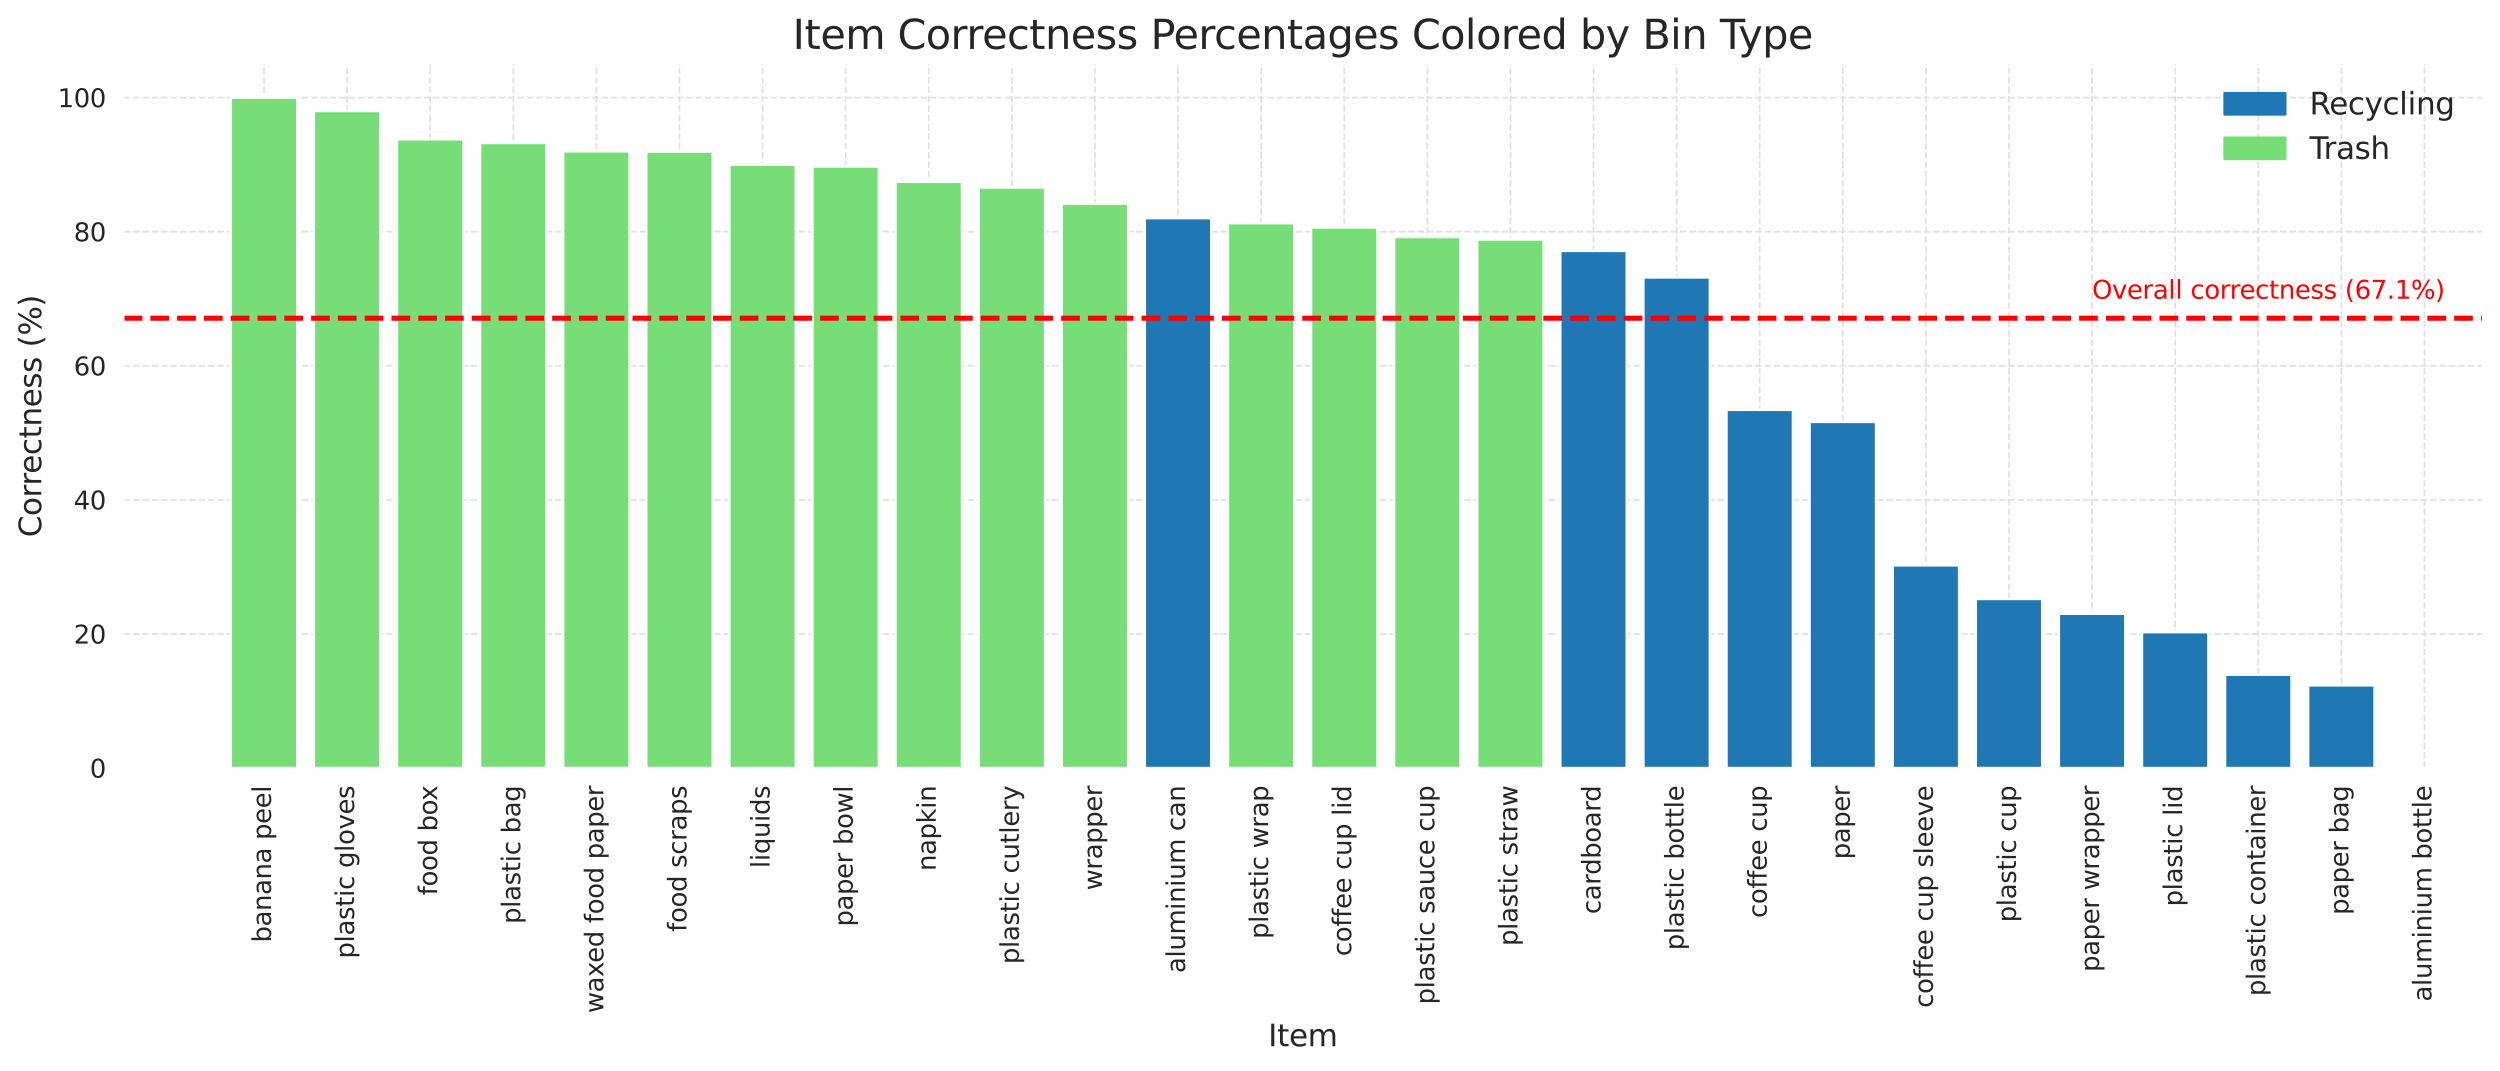 <?xml version="1.0" encoding="utf-8" standalone="no"?>
<!DOCTYPE svg PUBLIC "-//W3C//DTD SVG 1.1//EN"
  "http://www.w3.org/Graphics/SVG/1.1/DTD/svg11.dtd">
<svg xmlns:xlink="http://www.w3.org/1999/xlink" width="989.24pt" height="423.697pt" viewBox="0 0 989.24 423.697" xmlns="http://www.w3.org/2000/svg" version="1.1">
 <defs>
  <style type="text/css">*{stroke-linejoin: round; stroke-linecap: butt}</style>
 </defs>
 <g id="figure_1">
  <g id="patch_1">
   <path d="M 0 423.697 
L 989.24 423.697 
L 989.24 0 
L 0 0 
z
" style="fill: #ffffff"/>
  </g>
  <g id="axes_1">
   <g id="patch_2">
    <path d="M 48.901 303.918 
L 982.04 303.918 
L 982.04 25.358 
L 48.901 25.358 
z
" style="fill: #ffffff"/>
   </g>
   <g id="matplotlib.axis_1">
    <g id="xtick_1">
     <g id="line2d_1">
      <path d="M 104.469 303.918 
L 104.469 25.358 
" clip-path="url(#pb6e890e810)" style="fill: none; stroke-dasharray: 2.59,1.12; stroke-dashoffset: 0; stroke: #e0e0e0; stroke-width: 0.7"/>
     </g>
     <g id="text_1">
      <!-- banana peel -->
      <g style="fill: #262626" transform="translate(107.228 372.936) rotate(-90) scale(0.1 -0.1)">
       <defs>
        <path id="DejaVuSans-62" d="M 3116 1747 
Q 3116 2381 2855 2742 
Q 2594 3103 2138 3103 
Q 1681 3103 1420 2742 
Q 1159 2381 1159 1747 
Q 1159 1113 1420 752 
Q 1681 391 2138 391 
Q 2594 391 2855 752 
Q 3116 1113 3116 1747 
z
M 1159 2969 
Q 1341 3281 1617 3432 
Q 1894 3584 2278 3584 
Q 2916 3584 3314 3078 
Q 3713 2572 3713 1747 
Q 3713 922 3314 415 
Q 2916 -91 2278 -91 
Q 1894 -91 1617 61 
Q 1341 213 1159 525 
L 1159 0 
L 581 0 
L 581 4863 
L 1159 4863 
L 1159 2969 
z
" transform="scale(0.016)"/>
        <path id="DejaVuSans-61" d="M 2194 1759 
Q 1497 1759 1228 1600 
Q 959 1441 959 1056 
Q 959 750 1161 570 
Q 1363 391 1709 391 
Q 2188 391 2477 730 
Q 2766 1069 2766 1631 
L 2766 1759 
L 2194 1759 
z
M 3341 1997 
L 3341 0 
L 2766 0 
L 2766 531 
Q 2569 213 2275 61 
Q 1981 -91 1556 -91 
Q 1019 -91 701 211 
Q 384 513 384 1019 
Q 384 1609 779 1909 
Q 1175 2209 1959 2209 
L 2766 2209 
L 2766 2266 
Q 2766 2663 2505 2880 
Q 2244 3097 1772 3097 
Q 1472 3097 1187 3025 
Q 903 2953 641 2809 
L 641 3341 
Q 956 3463 1253 3523 
Q 1550 3584 1831 3584 
Q 2591 3584 2966 3190 
Q 3341 2797 3341 1997 
z
" transform="scale(0.016)"/>
        <path id="DejaVuSans-6e" d="M 3513 2113 
L 3513 0 
L 2938 0 
L 2938 2094 
Q 2938 2591 2744 2837 
Q 2550 3084 2163 3084 
Q 1697 3084 1428 2787 
Q 1159 2491 1159 1978 
L 1159 0 
L 581 0 
L 581 3500 
L 1159 3500 
L 1159 2956 
Q 1366 3272 1645 3428 
Q 1925 3584 2291 3584 
Q 2894 3584 3203 3211 
Q 3513 2838 3513 2113 
z
" transform="scale(0.016)"/>
        <path id="DejaVuSans-20" transform="scale(0.016)"/>
        <path id="DejaVuSans-70" d="M 1159 525 
L 1159 -1331 
L 581 -1331 
L 581 3500 
L 1159 3500 
L 1159 2969 
Q 1341 3281 1617 3432 
Q 1894 3584 2278 3584 
Q 2916 3584 3314 3078 
Q 3713 2572 3713 1747 
Q 3713 922 3314 415 
Q 2916 -91 2278 -91 
Q 1894 -91 1617 61 
Q 1341 213 1159 525 
z
M 3116 1747 
Q 3116 2381 2855 2742 
Q 2594 3103 2138 3103 
Q 1681 3103 1420 2742 
Q 1159 2381 1159 1747 
Q 1159 1113 1420 752 
Q 1681 391 2138 391 
Q 2594 391 2855 752 
Q 3116 1113 3116 1747 
z
" transform="scale(0.016)"/>
        <path id="DejaVuSans-65" d="M 3597 1894 
L 3597 1613 
L 953 1613 
Q 991 1019 1311 708 
Q 1631 397 2203 397 
Q 2534 397 2845 478 
Q 3156 559 3463 722 
L 3463 178 
Q 3153 47 2828 -22 
Q 2503 -91 2169 -91 
Q 1331 -91 842 396 
Q 353 884 353 1716 
Q 353 2575 817 3079 
Q 1281 3584 2069 3584 
Q 2775 3584 3186 3129 
Q 3597 2675 3597 1894 
z
M 3022 2063 
Q 3016 2534 2758 2815 
Q 2500 3097 2075 3097 
Q 1594 3097 1305 2825 
Q 1016 2553 972 2059 
L 3022 2063 
z
" transform="scale(0.016)"/>
        <path id="DejaVuSans-6c" d="M 603 4863 
L 1178 4863 
L 1178 0 
L 603 0 
L 603 4863 
z
" transform="scale(0.016)"/>
       </defs>
       <use xlink:href="#DejaVuSans-62"/>
       <use xlink:href="#DejaVuSans-61" transform="translate(63.477 0)"/>
       <use xlink:href="#DejaVuSans-6e" transform="translate(124.756 0)"/>
       <use xlink:href="#DejaVuSans-61" transform="translate(188.135 0)"/>
       <use xlink:href="#DejaVuSans-6e" transform="translate(249.414 0)"/>
       <use xlink:href="#DejaVuSans-61" transform="translate(312.793 0)"/>
       <use xlink:href="#DejaVuSans-20" transform="translate(374.072 0)"/>
       <use xlink:href="#DejaVuSans-70" transform="translate(405.859 0)"/>
       <use xlink:href="#DejaVuSans-65" transform="translate(469.336 0)"/>
       <use xlink:href="#DejaVuSans-65" transform="translate(530.859 0)"/>
       <use xlink:href="#DejaVuSans-6c" transform="translate(592.383 0)"/>
      </g>
     </g>
    </g>
    <g id="xtick_2">
     <g id="line2d_2">
      <path d="M 137.349 303.918 
L 137.349 25.358 
" clip-path="url(#pb6e890e810)" style="fill: none; stroke-dasharray: 2.59,1.12; stroke-dashoffset: 0; stroke: #e0e0e0; stroke-width: 0.7"/>
     </g>
     <g id="text_2">
      <!-- plastic gloves -->
      <g style="fill: #262626" transform="translate(140.108 379.283) rotate(-90) scale(0.1 -0.1)">
       <defs>
        <path id="DejaVuSans-73" d="M 2834 3397 
L 2834 2853 
Q 2591 2978 2328 3040 
Q 2066 3103 1784 3103 
Q 1356 3103 1142 2972 
Q 928 2841 928 2578 
Q 928 2378 1081 2264 
Q 1234 2150 1697 2047 
L 1894 2003 
Q 2506 1872 2764 1633 
Q 3022 1394 3022 966 
Q 3022 478 2636 193 
Q 2250 -91 1575 -91 
Q 1294 -91 989 -36 
Q 684 19 347 128 
L 347 722 
Q 666 556 975 473 
Q 1284 391 1588 391 
Q 1994 391 2212 530 
Q 2431 669 2431 922 
Q 2431 1156 2273 1281 
Q 2116 1406 1581 1522 
L 1381 1569 
Q 847 1681 609 1914 
Q 372 2147 372 2553 
Q 372 3047 722 3315 
Q 1072 3584 1716 3584 
Q 2034 3584 2315 3537 
Q 2597 3491 2834 3397 
z
" transform="scale(0.016)"/>
        <path id="DejaVuSans-74" d="M 1172 4494 
L 1172 3500 
L 2356 3500 
L 2356 3053 
L 1172 3053 
L 1172 1153 
Q 1172 725 1289 603 
Q 1406 481 1766 481 
L 2356 481 
L 2356 0 
L 1766 0 
Q 1100 0 847 248 
Q 594 497 594 1153 
L 594 3053 
L 172 3053 
L 172 3500 
L 594 3500 
L 594 4494 
L 1172 4494 
z
" transform="scale(0.016)"/>
        <path id="DejaVuSans-69" d="M 603 3500 
L 1178 3500 
L 1178 0 
L 603 0 
L 603 3500 
z
M 603 4863 
L 1178 4863 
L 1178 4134 
L 603 4134 
L 603 4863 
z
" transform="scale(0.016)"/>
        <path id="DejaVuSans-63" d="M 3122 3366 
L 3122 2828 
Q 2878 2963 2633 3030 
Q 2388 3097 2138 3097 
Q 1578 3097 1268 2742 
Q 959 2388 959 1747 
Q 959 1106 1268 751 
Q 1578 397 2138 397 
Q 2388 397 2633 464 
Q 2878 531 3122 666 
L 3122 134 
Q 2881 22 2623 -34 
Q 2366 -91 2075 -91 
Q 1284 -91 818 406 
Q 353 903 353 1747 
Q 353 2603 823 3093 
Q 1294 3584 2113 3584 
Q 2378 3584 2631 3529 
Q 2884 3475 3122 3366 
z
" transform="scale(0.016)"/>
        <path id="DejaVuSans-67" d="M 2906 1791 
Q 2906 2416 2648 2759 
Q 2391 3103 1925 3103 
Q 1463 3103 1205 2759 
Q 947 2416 947 1791 
Q 947 1169 1205 825 
Q 1463 481 1925 481 
Q 2391 481 2648 825 
Q 2906 1169 2906 1791 
z
M 3481 434 
Q 3481 -459 3084 -895 
Q 2688 -1331 1869 -1331 
Q 1566 -1331 1297 -1286 
Q 1028 -1241 775 -1147 
L 775 -588 
Q 1028 -725 1275 -790 
Q 1522 -856 1778 -856 
Q 2344 -856 2625 -561 
Q 2906 -266 2906 331 
L 2906 616 
Q 2728 306 2450 153 
Q 2172 0 1784 0 
Q 1141 0 747 490 
Q 353 981 353 1791 
Q 353 2603 747 3093 
Q 1141 3584 1784 3584 
Q 2172 3584 2450 3431 
Q 2728 3278 2906 2969 
L 2906 3500 
L 3481 3500 
L 3481 434 
z
" transform="scale(0.016)"/>
        <path id="DejaVuSans-6f" d="M 1959 3097 
Q 1497 3097 1228 2736 
Q 959 2375 959 1747 
Q 959 1119 1226 758 
Q 1494 397 1959 397 
Q 2419 397 2687 759 
Q 2956 1122 2956 1747 
Q 2956 2369 2687 2733 
Q 2419 3097 1959 3097 
z
M 1959 3584 
Q 2709 3584 3137 3096 
Q 3566 2609 3566 1747 
Q 3566 888 3137 398 
Q 2709 -91 1959 -91 
Q 1206 -91 779 398 
Q 353 888 353 1747 
Q 353 2609 779 3096 
Q 1206 3584 1959 3584 
z
" transform="scale(0.016)"/>
        <path id="DejaVuSans-76" d="M 191 3500 
L 800 3500 
L 1894 563 
L 2988 3500 
L 3597 3500 
L 2284 0 
L 1503 0 
L 191 3500 
z
" transform="scale(0.016)"/>
       </defs>
       <use xlink:href="#DejaVuSans-70"/>
       <use xlink:href="#DejaVuSans-6c" transform="translate(63.477 0)"/>
       <use xlink:href="#DejaVuSans-61" transform="translate(91.26 0)"/>
       <use xlink:href="#DejaVuSans-73" transform="translate(152.539 0)"/>
       <use xlink:href="#DejaVuSans-74" transform="translate(204.639 0)"/>
       <use xlink:href="#DejaVuSans-69" transform="translate(243.848 0)"/>
       <use xlink:href="#DejaVuSans-63" transform="translate(271.631 0)"/>
       <use xlink:href="#DejaVuSans-20" transform="translate(326.611 0)"/>
       <use xlink:href="#DejaVuSans-67" transform="translate(358.398 0)"/>
       <use xlink:href="#DejaVuSans-6c" transform="translate(421.875 0)"/>
       <use xlink:href="#DejaVuSans-6f" transform="translate(449.658 0)"/>
       <use xlink:href="#DejaVuSans-76" transform="translate(510.84 0)"/>
       <use xlink:href="#DejaVuSans-65" transform="translate(570.02 0)"/>
       <use xlink:href="#DejaVuSans-73" transform="translate(631.543 0)"/>
      </g>
     </g>
    </g>
    <g id="xtick_3">
     <g id="line2d_3">
      <path d="M 170.229 303.918 
L 170.229 25.358 
" clip-path="url(#pb6e890e810)" style="fill: none; stroke-dasharray: 2.59,1.12; stroke-dashoffset: 0; stroke: #e0e0e0; stroke-width: 0.7"/>
     </g>
     <g id="text_3">
      <!-- food box -->
      <g style="fill: #262626" transform="translate(172.988 354.275) rotate(-90) scale(0.1 -0.1)">
       <defs>
        <path id="DejaVuSans-66" d="M 2375 4863 
L 2375 4384 
L 1825 4384 
Q 1516 4384 1395 4259 
Q 1275 4134 1275 3809 
L 1275 3500 
L 2222 3500 
L 2222 3053 
L 1275 3053 
L 1275 0 
L 697 0 
L 697 3053 
L 147 3053 
L 147 3500 
L 697 3500 
L 697 3744 
Q 697 4328 969 4595 
Q 1241 4863 1831 4863 
L 2375 4863 
z
" transform="scale(0.016)"/>
        <path id="DejaVuSans-64" d="M 2906 2969 
L 2906 4863 
L 3481 4863 
L 3481 0 
L 2906 0 
L 2906 525 
Q 2725 213 2448 61 
Q 2172 -91 1784 -91 
Q 1150 -91 751 415 
Q 353 922 353 1747 
Q 353 2572 751 3078 
Q 1150 3584 1784 3584 
Q 2172 3584 2448 3432 
Q 2725 3281 2906 2969 
z
M 947 1747 
Q 947 1113 1208 752 
Q 1469 391 1925 391 
Q 2381 391 2643 752 
Q 2906 1113 2906 1747 
Q 2906 2381 2643 2742 
Q 2381 3103 1925 3103 
Q 1469 3103 1208 2742 
Q 947 2381 947 1747 
z
" transform="scale(0.016)"/>
        <path id="DejaVuSans-78" d="M 3513 3500 
L 2247 1797 
L 3578 0 
L 2900 0 
L 1881 1375 
L 863 0 
L 184 0 
L 1544 1831 
L 300 3500 
L 978 3500 
L 1906 2253 
L 2834 3500 
L 3513 3500 
z
" transform="scale(0.016)"/>
       </defs>
       <use xlink:href="#DejaVuSans-66"/>
       <use xlink:href="#DejaVuSans-6f" transform="translate(35.205 0)"/>
       <use xlink:href="#DejaVuSans-6f" transform="translate(96.387 0)"/>
       <use xlink:href="#DejaVuSans-64" transform="translate(157.568 0)"/>
       <use xlink:href="#DejaVuSans-20" transform="translate(221.045 0)"/>
       <use xlink:href="#DejaVuSans-62" transform="translate(252.832 0)"/>
       <use xlink:href="#DejaVuSans-6f" transform="translate(316.309 0)"/>
       <use xlink:href="#DejaVuSans-78" transform="translate(374.365 0)"/>
      </g>
     </g>
    </g>
    <g id="xtick_4">
     <g id="line2d_4">
      <path d="M 203.109 303.918 
L 203.109 25.358 
" clip-path="url(#pb6e890e810)" style="fill: none; stroke-dasharray: 2.59,1.12; stroke-dashoffset: 0; stroke: #e0e0e0; stroke-width: 0.7"/>
     </g>
     <g id="text_4">
      <!-- plastic bag -->
      <g style="fill: #262626" transform="translate(205.869 365.582) rotate(-90) scale(0.1 -0.1)">
       <use xlink:href="#DejaVuSans-70"/>
       <use xlink:href="#DejaVuSans-6c" transform="translate(63.477 0)"/>
       <use xlink:href="#DejaVuSans-61" transform="translate(91.26 0)"/>
       <use xlink:href="#DejaVuSans-73" transform="translate(152.539 0)"/>
       <use xlink:href="#DejaVuSans-74" transform="translate(204.639 0)"/>
       <use xlink:href="#DejaVuSans-69" transform="translate(243.848 0)"/>
       <use xlink:href="#DejaVuSans-63" transform="translate(271.631 0)"/>
       <use xlink:href="#DejaVuSans-20" transform="translate(326.611 0)"/>
       <use xlink:href="#DejaVuSans-62" transform="translate(358.398 0)"/>
       <use xlink:href="#DejaVuSans-61" transform="translate(421.875 0)"/>
       <use xlink:href="#DejaVuSans-67" transform="translate(483.154 0)"/>
      </g>
     </g>
    </g>
    <g id="xtick_5">
     <g id="line2d_5">
      <path d="M 235.989 303.918 
L 235.989 25.358 
" clip-path="url(#pb6e890e810)" style="fill: none; stroke-dasharray: 2.59,1.12; stroke-dashoffset: 0; stroke: #e0e0e0; stroke-width: 0.7"/>
     </g>
     <g id="text_5">
      <!-- waxed food paper -->
      <g style="fill: #262626" transform="translate(238.749 400.883) rotate(-90) scale(0.1 -0.1)">
       <defs>
        <path id="DejaVuSans-77" d="M 269 3500 
L 844 3500 
L 1563 769 
L 2278 3500 
L 2956 3500 
L 3675 769 
L 4391 3500 
L 4966 3500 
L 4050 0 
L 3372 0 
L 2619 2869 
L 1863 0 
L 1184 0 
L 269 3500 
z
" transform="scale(0.016)"/>
        <path id="DejaVuSans-72" d="M 2631 2963 
Q 2534 3019 2420 3045 
Q 2306 3072 2169 3072 
Q 1681 3072 1420 2755 
Q 1159 2438 1159 1844 
L 1159 0 
L 581 0 
L 581 3500 
L 1159 3500 
L 1159 2956 
Q 1341 3275 1631 3429 
Q 1922 3584 2338 3584 
Q 2397 3584 2469 3576 
Q 2541 3569 2628 3553 
L 2631 2963 
z
" transform="scale(0.016)"/>
       </defs>
       <use xlink:href="#DejaVuSans-77"/>
       <use xlink:href="#DejaVuSans-61" transform="translate(81.787 0)"/>
       <use xlink:href="#DejaVuSans-78" transform="translate(143.066 0)"/>
       <use xlink:href="#DejaVuSans-65" transform="translate(199.121 0)"/>
       <use xlink:href="#DejaVuSans-64" transform="translate(260.645 0)"/>
       <use xlink:href="#DejaVuSans-20" transform="translate(324.121 0)"/>
       <use xlink:href="#DejaVuSans-66" transform="translate(355.908 0)"/>
       <use xlink:href="#DejaVuSans-6f" transform="translate(391.113 0)"/>
       <use xlink:href="#DejaVuSans-6f" transform="translate(452.295 0)"/>
       <use xlink:href="#DejaVuSans-64" transform="translate(513.477 0)"/>
       <use xlink:href="#DejaVuSans-20" transform="translate(576.953 0)"/>
       <use xlink:href="#DejaVuSans-70" transform="translate(608.74 0)"/>
       <use xlink:href="#DejaVuSans-61" transform="translate(672.217 0)"/>
       <use xlink:href="#DejaVuSans-70" transform="translate(733.496 0)"/>
       <use xlink:href="#DejaVuSans-65" transform="translate(796.973 0)"/>
       <use xlink:href="#DejaVuSans-72" transform="translate(858.496 0)"/>
      </g>
     </g>
    </g>
    <g id="xtick_6">
     <g id="line2d_6">
      <path d="M 268.87 303.918 
L 268.87 25.358 
" clip-path="url(#pb6e890e810)" style="fill: none; stroke-dasharray: 2.59,1.12; stroke-dashoffset: 0; stroke: #e0e0e0; stroke-width: 0.7"/>
     </g>
     <g id="text_6">
      <!-- food scraps -->
      <g style="fill: #262626" transform="translate(271.629 368.707) rotate(-90) scale(0.1 -0.1)">
       <use xlink:href="#DejaVuSans-66"/>
       <use xlink:href="#DejaVuSans-6f" transform="translate(35.205 0)"/>
       <use xlink:href="#DejaVuSans-6f" transform="translate(96.387 0)"/>
       <use xlink:href="#DejaVuSans-64" transform="translate(157.568 0)"/>
       <use xlink:href="#DejaVuSans-20" transform="translate(221.045 0)"/>
       <use xlink:href="#DejaVuSans-73" transform="translate(252.832 0)"/>
       <use xlink:href="#DejaVuSans-63" transform="translate(304.932 0)"/>
       <use xlink:href="#DejaVuSans-72" transform="translate(359.912 0)"/>
       <use xlink:href="#DejaVuSans-61" transform="translate(401.025 0)"/>
       <use xlink:href="#DejaVuSans-70" transform="translate(462.305 0)"/>
       <use xlink:href="#DejaVuSans-73" transform="translate(525.781 0)"/>
      </g>
     </g>
    </g>
    <g id="xtick_7">
     <g id="line2d_7">
      <path d="M 301.75 303.918 
L 301.75 25.358 
" clip-path="url(#pb6e890e810)" style="fill: none; stroke-dasharray: 2.59,1.12; stroke-dashoffset: 0; stroke: #e0e0e0; stroke-width: 0.7"/>
     </g>
     <g id="text_7">
      <!-- liquids -->
      <g style="fill: #262626" transform="translate(304.509 343.496) rotate(-90) scale(0.1 -0.1)">
       <defs>
        <path id="DejaVuSans-71" d="M 947 1747 
Q 947 1113 1208 752 
Q 1469 391 1925 391 
Q 2381 391 2643 752 
Q 2906 1113 2906 1747 
Q 2906 2381 2643 2742 
Q 2381 3103 1925 3103 
Q 1469 3103 1208 2742 
Q 947 2381 947 1747 
z
M 2906 525 
Q 2725 213 2448 61 
Q 2172 -91 1784 -91 
Q 1150 -91 751 415 
Q 353 922 353 1747 
Q 353 2572 751 3078 
Q 1150 3584 1784 3584 
Q 2172 3584 2448 3432 
Q 2725 3281 2906 2969 
L 2906 3500 
L 3481 3500 
L 3481 -1331 
L 2906 -1331 
L 2906 525 
z
" transform="scale(0.016)"/>
        <path id="DejaVuSans-75" d="M 544 1381 
L 544 3500 
L 1119 3500 
L 1119 1403 
Q 1119 906 1312 657 
Q 1506 409 1894 409 
Q 2359 409 2629 706 
Q 2900 1003 2900 1516 
L 2900 3500 
L 3475 3500 
L 3475 0 
L 2900 0 
L 2900 538 
Q 2691 219 2414 64 
Q 2138 -91 1772 -91 
Q 1169 -91 856 284 
Q 544 659 544 1381 
z
M 1991 3584 
L 1991 3584 
z
" transform="scale(0.016)"/>
       </defs>
       <use xlink:href="#DejaVuSans-6c"/>
       <use xlink:href="#DejaVuSans-69" transform="translate(27.783 0)"/>
       <use xlink:href="#DejaVuSans-71" transform="translate(55.566 0)"/>
       <use xlink:href="#DejaVuSans-75" transform="translate(119.043 0)"/>
       <use xlink:href="#DejaVuSans-69" transform="translate(182.422 0)"/>
       <use xlink:href="#DejaVuSans-64" transform="translate(210.205 0)"/>
       <use xlink:href="#DejaVuSans-73" transform="translate(273.682 0)"/>
      </g>
     </g>
    </g>
    <g id="xtick_8">
     <g id="line2d_8">
      <path d="M 334.63 303.918 
L 334.63 25.358 
" clip-path="url(#pb6e890e810)" style="fill: none; stroke-dasharray: 2.59,1.12; stroke-dashoffset: 0; stroke: #e0e0e0; stroke-width: 0.7"/>
     </g>
     <g id="text_8">
      <!-- paper bowl -->
      <g style="fill: #262626" transform="translate(337.389 366.608) rotate(-90) scale(0.1 -0.1)">
       <use xlink:href="#DejaVuSans-70"/>
       <use xlink:href="#DejaVuSans-61" transform="translate(63.477 0)"/>
       <use xlink:href="#DejaVuSans-70" transform="translate(124.756 0)"/>
       <use xlink:href="#DejaVuSans-65" transform="translate(188.232 0)"/>
       <use xlink:href="#DejaVuSans-72" transform="translate(249.756 0)"/>
       <use xlink:href="#DejaVuSans-20" transform="translate(290.869 0)"/>
       <use xlink:href="#DejaVuSans-62" transform="translate(322.656 0)"/>
       <use xlink:href="#DejaVuSans-6f" transform="translate(386.133 0)"/>
       <use xlink:href="#DejaVuSans-77" transform="translate(447.314 0)"/>
       <use xlink:href="#DejaVuSans-6c" transform="translate(529.102 0)"/>
      </g>
     </g>
    </g>
    <g id="xtick_9">
     <g id="line2d_9">
      <path d="M 367.51 303.918 
L 367.51 25.358 
" clip-path="url(#pb6e890e810)" style="fill: none; stroke-dasharray: 2.59,1.12; stroke-dashoffset: 0; stroke: #e0e0e0; stroke-width: 0.7"/>
     </g>
     <g id="text_9">
      <!-- napkin -->
      <g style="fill: #262626" transform="translate(370.269 344.638) rotate(-90) scale(0.1 -0.1)">
       <defs>
        <path id="DejaVuSans-6b" d="M 581 4863 
L 1159 4863 
L 1159 1991 
L 2875 3500 
L 3609 3500 
L 1753 1863 
L 3688 0 
L 2938 0 
L 1159 1709 
L 1159 0 
L 581 0 
L 581 4863 
z
" transform="scale(0.016)"/>
       </defs>
       <use xlink:href="#DejaVuSans-6e"/>
       <use xlink:href="#DejaVuSans-61" transform="translate(63.379 0)"/>
       <use xlink:href="#DejaVuSans-70" transform="translate(124.658 0)"/>
       <use xlink:href="#DejaVuSans-6b" transform="translate(188.135 0)"/>
       <use xlink:href="#DejaVuSans-69" transform="translate(246.045 0)"/>
       <use xlink:href="#DejaVuSans-6e" transform="translate(273.828 0)"/>
      </g>
     </g>
    </g>
    <g id="xtick_10">
     <g id="line2d_10">
      <path d="M 400.39 303.918 
L 400.39 25.358 
" clip-path="url(#pb6e890e810)" style="fill: none; stroke-dasharray: 2.59,1.12; stroke-dashoffset: 0; stroke: #e0e0e0; stroke-width: 0.7"/>
     </g>
     <g id="text_10">
      <!-- plastic cutlery -->
      <g style="fill: #262626" transform="translate(403.15 381.474) rotate(-90) scale(0.1 -0.1)">
       <defs>
        <path id="DejaVuSans-79" d="M 2059 -325 
Q 1816 -950 1584 -1140 
Q 1353 -1331 966 -1331 
L 506 -1331 
L 506 -850 
L 844 -850 
Q 1081 -850 1212 -737 
Q 1344 -625 1503 -206 
L 1606 56 
L 191 3500 
L 800 3500 
L 1894 763 
L 2988 3500 
L 3597 3500 
L 2059 -325 
z
" transform="scale(0.016)"/>
       </defs>
       <use xlink:href="#DejaVuSans-70"/>
       <use xlink:href="#DejaVuSans-6c" transform="translate(63.477 0)"/>
       <use xlink:href="#DejaVuSans-61" transform="translate(91.26 0)"/>
       <use xlink:href="#DejaVuSans-73" transform="translate(152.539 0)"/>
       <use xlink:href="#DejaVuSans-74" transform="translate(204.639 0)"/>
       <use xlink:href="#DejaVuSans-69" transform="translate(243.848 0)"/>
       <use xlink:href="#DejaVuSans-63" transform="translate(271.631 0)"/>
       <use xlink:href="#DejaVuSans-20" transform="translate(326.611 0)"/>
       <use xlink:href="#DejaVuSans-63" transform="translate(358.398 0)"/>
       <use xlink:href="#DejaVuSans-75" transform="translate(413.379 0)"/>
       <use xlink:href="#DejaVuSans-74" transform="translate(476.758 0)"/>
       <use xlink:href="#DejaVuSans-6c" transform="translate(515.967 0)"/>
       <use xlink:href="#DejaVuSans-65" transform="translate(543.75 0)"/>
       <use xlink:href="#DejaVuSans-72" transform="translate(605.273 0)"/>
       <use xlink:href="#DejaVuSans-79" transform="translate(646.387 0)"/>
      </g>
     </g>
    </g>
    <g id="xtick_11">
     <g id="line2d_11">
      <path d="M 433.27 303.918 
L 433.27 25.358 
" clip-path="url(#pb6e890e810)" style="fill: none; stroke-dasharray: 2.59,1.12; stroke-dashoffset: 0; stroke: #e0e0e0; stroke-width: 0.7"/>
     </g>
     <g id="text_11">
      <!-- wrapper -->
      <g style="fill: #262626" transform="translate(436.03 352.296) rotate(-90) scale(0.1 -0.1)">
       <use xlink:href="#DejaVuSans-77"/>
       <use xlink:href="#DejaVuSans-72" transform="translate(81.787 0)"/>
       <use xlink:href="#DejaVuSans-61" transform="translate(122.9 0)"/>
       <use xlink:href="#DejaVuSans-70" transform="translate(184.18 0)"/>
       <use xlink:href="#DejaVuSans-70" transform="translate(247.656 0)"/>
       <use xlink:href="#DejaVuSans-65" transform="translate(311.133 0)"/>
       <use xlink:href="#DejaVuSans-72" transform="translate(372.656 0)"/>
      </g>
     </g>
    </g>
    <g id="xtick_12">
     <g id="line2d_12">
      <path d="M 466.15 303.918 
L 466.15 25.358 
" clip-path="url(#pb6e890e810)" style="fill: none; stroke-dasharray: 2.59,1.12; stroke-dashoffset: 0; stroke: #e0e0e0; stroke-width: 0.7"/>
     </g>
     <g id="text_12">
      <!-- aluminium can -->
      <g style="fill: #262626" transform="translate(468.91 385.016) rotate(-90) scale(0.1 -0.1)">
       <defs>
        <path id="DejaVuSans-6d" d="M 3328 2828 
Q 3544 3216 3844 3400 
Q 4144 3584 4550 3584 
Q 5097 3584 5394 3201 
Q 5691 2819 5691 2113 
L 5691 0 
L 5113 0 
L 5113 2094 
Q 5113 2597 4934 2840 
Q 4756 3084 4391 3084 
Q 3944 3084 3684 2787 
Q 3425 2491 3425 1978 
L 3425 0 
L 2847 0 
L 2847 2094 
Q 2847 2600 2669 2842 
Q 2491 3084 2119 3084 
Q 1678 3084 1418 2786 
Q 1159 2488 1159 1978 
L 1159 0 
L 581 0 
L 581 3500 
L 1159 3500 
L 1159 2956 
Q 1356 3278 1631 3431 
Q 1906 3584 2284 3584 
Q 2666 3584 2933 3390 
Q 3200 3197 3328 2828 
z
" transform="scale(0.016)"/>
       </defs>
       <use xlink:href="#DejaVuSans-61"/>
       <use xlink:href="#DejaVuSans-6c" transform="translate(61.279 0)"/>
       <use xlink:href="#DejaVuSans-75" transform="translate(89.062 0)"/>
       <use xlink:href="#DejaVuSans-6d" transform="translate(152.441 0)"/>
       <use xlink:href="#DejaVuSans-69" transform="translate(249.854 0)"/>
       <use xlink:href="#DejaVuSans-6e" transform="translate(277.637 0)"/>
       <use xlink:href="#DejaVuSans-69" transform="translate(341.016 0)"/>
       <use xlink:href="#DejaVuSans-75" transform="translate(368.799 0)"/>
       <use xlink:href="#DejaVuSans-6d" transform="translate(432.178 0)"/>
       <use xlink:href="#DejaVuSans-20" transform="translate(529.59 0)"/>
       <use xlink:href="#DejaVuSans-63" transform="translate(561.377 0)"/>
       <use xlink:href="#DejaVuSans-61" transform="translate(616.357 0)"/>
       <use xlink:href="#DejaVuSans-6e" transform="translate(677.637 0)"/>
      </g>
     </g>
    </g>
    <g id="xtick_13">
     <g id="line2d_13">
      <path d="M 499.031 303.918 
L 499.031 25.358 
" clip-path="url(#pb6e890e810)" style="fill: none; stroke-dasharray: 2.59,1.12; stroke-dashoffset: 0; stroke: #e0e0e0; stroke-width: 0.7"/>
     </g>
     <g id="text_13">
      <!-- plastic wrap -->
      <g style="fill: #262626" transform="translate(501.79 371.522) rotate(-90) scale(0.1 -0.1)">
       <use xlink:href="#DejaVuSans-70"/>
       <use xlink:href="#DejaVuSans-6c" transform="translate(63.477 0)"/>
       <use xlink:href="#DejaVuSans-61" transform="translate(91.26 0)"/>
       <use xlink:href="#DejaVuSans-73" transform="translate(152.539 0)"/>
       <use xlink:href="#DejaVuSans-74" transform="translate(204.639 0)"/>
       <use xlink:href="#DejaVuSans-69" transform="translate(243.848 0)"/>
       <use xlink:href="#DejaVuSans-63" transform="translate(271.631 0)"/>
       <use xlink:href="#DejaVuSans-20" transform="translate(326.611 0)"/>
       <use xlink:href="#DejaVuSans-77" transform="translate(358.398 0)"/>
       <use xlink:href="#DejaVuSans-72" transform="translate(440.186 0)"/>
       <use xlink:href="#DejaVuSans-61" transform="translate(481.299 0)"/>
       <use xlink:href="#DejaVuSans-70" transform="translate(542.578 0)"/>
      </g>
     </g>
    </g>
    <g id="xtick_14">
     <g id="line2d_14">
      <path d="M 531.911 303.918 
L 531.911 25.358 
" clip-path="url(#pb6e890e810)" style="fill: none; stroke-dasharray: 2.59,1.12; stroke-dashoffset: 0; stroke: #e0e0e0; stroke-width: 0.7"/>
     </g>
     <g id="text_14">
      <!-- coffee cup lid -->
      <g style="fill: #262626" transform="translate(534.67 378.327) rotate(-90) scale(0.1 -0.1)">
       <use xlink:href="#DejaVuSans-63"/>
       <use xlink:href="#DejaVuSans-6f" transform="translate(54.98 0)"/>
       <use xlink:href="#DejaVuSans-66" transform="translate(116.162 0)"/>
       <use xlink:href="#DejaVuSans-66" transform="translate(151.367 0)"/>
       <use xlink:href="#DejaVuSans-65" transform="translate(186.572 0)"/>
       <use xlink:href="#DejaVuSans-65" transform="translate(248.096 0)"/>
       <use xlink:href="#DejaVuSans-20" transform="translate(309.619 0)"/>
       <use xlink:href="#DejaVuSans-63" transform="translate(341.406 0)"/>
       <use xlink:href="#DejaVuSans-75" transform="translate(396.387 0)"/>
       <use xlink:href="#DejaVuSans-70" transform="translate(459.766 0)"/>
       <use xlink:href="#DejaVuSans-20" transform="translate(523.242 0)"/>
       <use xlink:href="#DejaVuSans-6c" transform="translate(555.029 0)"/>
       <use xlink:href="#DejaVuSans-69" transform="translate(582.812 0)"/>
       <use xlink:href="#DejaVuSans-64" transform="translate(610.596 0)"/>
      </g>
     </g>
    </g>
    <g id="xtick_15">
     <g id="line2d_15">
      <path d="M 564.791 303.918 
L 564.791 25.358 
" clip-path="url(#pb6e890e810)" style="fill: none; stroke-dasharray: 2.59,1.12; stroke-dashoffset: 0; stroke: #e0e0e0; stroke-width: 0.7"/>
     </g>
     <g id="text_15">
      <!-- plastic sauce cup -->
      <g style="fill: #262626" transform="translate(567.55 397.446) rotate(-90) scale(0.1 -0.1)">
       <use xlink:href="#DejaVuSans-70"/>
       <use xlink:href="#DejaVuSans-6c" transform="translate(63.477 0)"/>
       <use xlink:href="#DejaVuSans-61" transform="translate(91.26 0)"/>
       <use xlink:href="#DejaVuSans-73" transform="translate(152.539 0)"/>
       <use xlink:href="#DejaVuSans-74" transform="translate(204.639 0)"/>
       <use xlink:href="#DejaVuSans-69" transform="translate(243.848 0)"/>
       <use xlink:href="#DejaVuSans-63" transform="translate(271.631 0)"/>
       <use xlink:href="#DejaVuSans-20" transform="translate(326.611 0)"/>
       <use xlink:href="#DejaVuSans-73" transform="translate(358.398 0)"/>
       <use xlink:href="#DejaVuSans-61" transform="translate(410.498 0)"/>
       <use xlink:href="#DejaVuSans-75" transform="translate(471.777 0)"/>
       <use xlink:href="#DejaVuSans-63" transform="translate(535.156 0)"/>
       <use xlink:href="#DejaVuSans-65" transform="translate(590.137 0)"/>
       <use xlink:href="#DejaVuSans-20" transform="translate(651.66 0)"/>
       <use xlink:href="#DejaVuSans-63" transform="translate(683.447 0)"/>
       <use xlink:href="#DejaVuSans-75" transform="translate(738.428 0)"/>
       <use xlink:href="#DejaVuSans-70" transform="translate(801.807 0)"/>
      </g>
     </g>
    </g>
    <g id="xtick_16">
     <g id="line2d_16">
      <path d="M 597.671 303.918 
L 597.671 25.358 
" clip-path="url(#pb6e890e810)" style="fill: none; stroke-dasharray: 2.59,1.12; stroke-dashoffset: 0; stroke: #e0e0e0; stroke-width: 0.7"/>
     </g>
     <g id="text_16">
      <!-- plastic straw -->
      <g style="fill: #262626" transform="translate(600.43 374.303) rotate(-90) scale(0.1 -0.1)">
       <use xlink:href="#DejaVuSans-70"/>
       <use xlink:href="#DejaVuSans-6c" transform="translate(63.477 0)"/>
       <use xlink:href="#DejaVuSans-61" transform="translate(91.26 0)"/>
       <use xlink:href="#DejaVuSans-73" transform="translate(152.539 0)"/>
       <use xlink:href="#DejaVuSans-74" transform="translate(204.639 0)"/>
       <use xlink:href="#DejaVuSans-69" transform="translate(243.848 0)"/>
       <use xlink:href="#DejaVuSans-63" transform="translate(271.631 0)"/>
       <use xlink:href="#DejaVuSans-20" transform="translate(326.611 0)"/>
       <use xlink:href="#DejaVuSans-73" transform="translate(358.398 0)"/>
       <use xlink:href="#DejaVuSans-74" transform="translate(410.498 0)"/>
       <use xlink:href="#DejaVuSans-72" transform="translate(449.707 0)"/>
       <use xlink:href="#DejaVuSans-61" transform="translate(490.82 0)"/>
       <use xlink:href="#DejaVuSans-77" transform="translate(552.1 0)"/>
      </g>
     </g>
    </g>
    <g id="xtick_17">
     <g id="line2d_17">
      <path d="M 630.551 303.918 
L 630.551 25.358 
" clip-path="url(#pb6e890e810)" style="fill: none; stroke-dasharray: 2.59,1.12; stroke-dashoffset: 0; stroke: #e0e0e0; stroke-width: 0.7"/>
     </g>
     <g id="text_17">
      <!-- cardboard -->
      <g style="fill: #262626" transform="translate(633.311 361.708) rotate(-90) scale(0.1 -0.1)">
       <use xlink:href="#DejaVuSans-63"/>
       <use xlink:href="#DejaVuSans-61" transform="translate(54.98 0)"/>
       <use xlink:href="#DejaVuSans-72" transform="translate(116.26 0)"/>
       <use xlink:href="#DejaVuSans-64" transform="translate(155.623 0)"/>
       <use xlink:href="#DejaVuSans-62" transform="translate(219.1 0)"/>
       <use xlink:href="#DejaVuSans-6f" transform="translate(282.576 0)"/>
       <use xlink:href="#DejaVuSans-61" transform="translate(343.758 0)"/>
       <use xlink:href="#DejaVuSans-72" transform="translate(405.037 0)"/>
       <use xlink:href="#DejaVuSans-64" transform="translate(444.4 0)"/>
      </g>
     </g>
    </g>
    <g id="xtick_18">
     <g id="line2d_18">
      <path d="M 663.431 303.918 
L 663.431 25.358 
" clip-path="url(#pb6e890e810)" style="fill: none; stroke-dasharray: 2.59,1.12; stroke-dashoffset: 0; stroke: #e0e0e0; stroke-width: 0.7"/>
     </g>
     <g id="text_18">
      <!-- plastic bottle -->
      <g style="fill: #262626" transform="translate(666.191 375.996) rotate(-90) scale(0.1 -0.1)">
       <use xlink:href="#DejaVuSans-70"/>
       <use xlink:href="#DejaVuSans-6c" transform="translate(63.477 0)"/>
       <use xlink:href="#DejaVuSans-61" transform="translate(91.26 0)"/>
       <use xlink:href="#DejaVuSans-73" transform="translate(152.539 0)"/>
       <use xlink:href="#DejaVuSans-74" transform="translate(204.639 0)"/>
       <use xlink:href="#DejaVuSans-69" transform="translate(243.848 0)"/>
       <use xlink:href="#DejaVuSans-63" transform="translate(271.631 0)"/>
       <use xlink:href="#DejaVuSans-20" transform="translate(326.611 0)"/>
       <use xlink:href="#DejaVuSans-62" transform="translate(358.398 0)"/>
       <use xlink:href="#DejaVuSans-6f" transform="translate(421.875 0)"/>
       <use xlink:href="#DejaVuSans-74" transform="translate(483.057 0)"/>
       <use xlink:href="#DejaVuSans-74" transform="translate(522.266 0)"/>
       <use xlink:href="#DejaVuSans-6c" transform="translate(561.475 0)"/>
       <use xlink:href="#DejaVuSans-65" transform="translate(589.258 0)"/>
      </g>
     </g>
    </g>
    <g id="xtick_19">
     <g id="line2d_19">
      <path d="M 696.312 303.918 
L 696.312 25.358 
" clip-path="url(#pb6e890e810)" style="fill: none; stroke-dasharray: 2.59,1.12; stroke-dashoffset: 0; stroke: #e0e0e0; stroke-width: 0.7"/>
     </g>
     <g id="text_19">
      <!-- coffee cup -->
      <g style="fill: #262626" transform="translate(699.071 363.244) rotate(-90) scale(0.1 -0.1)">
       <use xlink:href="#DejaVuSans-63"/>
       <use xlink:href="#DejaVuSans-6f" transform="translate(54.98 0)"/>
       <use xlink:href="#DejaVuSans-66" transform="translate(116.162 0)"/>
       <use xlink:href="#DejaVuSans-66" transform="translate(151.367 0)"/>
       <use xlink:href="#DejaVuSans-65" transform="translate(186.572 0)"/>
       <use xlink:href="#DejaVuSans-65" transform="translate(248.096 0)"/>
       <use xlink:href="#DejaVuSans-20" transform="translate(309.619 0)"/>
       <use xlink:href="#DejaVuSans-63" transform="translate(341.406 0)"/>
       <use xlink:href="#DejaVuSans-75" transform="translate(396.387 0)"/>
       <use xlink:href="#DejaVuSans-70" transform="translate(459.766 0)"/>
      </g>
     </g>
    </g>
    <g id="xtick_20">
     <g id="line2d_20">
      <path d="M 729.192 303.918 
L 729.192 25.358 
" clip-path="url(#pb6e890e810)" style="fill: none; stroke-dasharray: 2.59,1.12; stroke-dashoffset: 0; stroke: #e0e0e0; stroke-width: 0.7"/>
     </g>
     <g id="text_20">
      <!-- paper -->
      <g style="fill: #262626" transform="translate(731.951 340.007) rotate(-90) scale(0.1 -0.1)">
       <use xlink:href="#DejaVuSans-70"/>
       <use xlink:href="#DejaVuSans-61" transform="translate(63.477 0)"/>
       <use xlink:href="#DejaVuSans-70" transform="translate(124.756 0)"/>
       <use xlink:href="#DejaVuSans-65" transform="translate(188.232 0)"/>
       <use xlink:href="#DejaVuSans-72" transform="translate(249.756 0)"/>
      </g>
     </g>
    </g>
    <g id="xtick_21">
     <g id="line2d_21">
      <path d="M 762.072 303.918 
L 762.072 25.358 
" clip-path="url(#pb6e890e810)" style="fill: none; stroke-dasharray: 2.59,1.12; stroke-dashoffset: 0; stroke: #e0e0e0; stroke-width: 0.7"/>
     </g>
     <g id="text_21">
      <!-- coffee cup sleeve -->
      <g style="fill: #262626" transform="translate(764.831 398.788) rotate(-90) scale(0.1 -0.1)">
       <use xlink:href="#DejaVuSans-63"/>
       <use xlink:href="#DejaVuSans-6f" transform="translate(54.98 0)"/>
       <use xlink:href="#DejaVuSans-66" transform="translate(116.162 0)"/>
       <use xlink:href="#DejaVuSans-66" transform="translate(151.367 0)"/>
       <use xlink:href="#DejaVuSans-65" transform="translate(186.572 0)"/>
       <use xlink:href="#DejaVuSans-65" transform="translate(248.096 0)"/>
       <use xlink:href="#DejaVuSans-20" transform="translate(309.619 0)"/>
       <use xlink:href="#DejaVuSans-63" transform="translate(341.406 0)"/>
       <use xlink:href="#DejaVuSans-75" transform="translate(396.387 0)"/>
       <use xlink:href="#DejaVuSans-70" transform="translate(459.766 0)"/>
       <use xlink:href="#DejaVuSans-20" transform="translate(523.242 0)"/>
       <use xlink:href="#DejaVuSans-73" transform="translate(555.029 0)"/>
       <use xlink:href="#DejaVuSans-6c" transform="translate(607.129 0)"/>
       <use xlink:href="#DejaVuSans-65" transform="translate(634.912 0)"/>
       <use xlink:href="#DejaVuSans-65" transform="translate(696.436 0)"/>
       <use xlink:href="#DejaVuSans-76" transform="translate(757.959 0)"/>
       <use xlink:href="#DejaVuSans-65" transform="translate(817.139 0)"/>
      </g>
     </g>
    </g>
    <g id="xtick_22">
     <g id="line2d_22">
      <path d="M 794.952 303.918 
L 794.952 25.358 
" clip-path="url(#pb6e890e810)" style="fill: none; stroke-dasharray: 2.59,1.12; stroke-dashoffset: 0; stroke: #e0e0e0; stroke-width: 0.7"/>
     </g>
     <g id="text_22">
      <!-- plastic cup -->
      <g style="fill: #262626" transform="translate(797.711 364.941) rotate(-90) scale(0.1 -0.1)">
       <use xlink:href="#DejaVuSans-70"/>
       <use xlink:href="#DejaVuSans-6c" transform="translate(63.477 0)"/>
       <use xlink:href="#DejaVuSans-61" transform="translate(91.26 0)"/>
       <use xlink:href="#DejaVuSans-73" transform="translate(152.539 0)"/>
       <use xlink:href="#DejaVuSans-74" transform="translate(204.639 0)"/>
       <use xlink:href="#DejaVuSans-69" transform="translate(243.848 0)"/>
       <use xlink:href="#DejaVuSans-63" transform="translate(271.631 0)"/>
       <use xlink:href="#DejaVuSans-20" transform="translate(326.611 0)"/>
       <use xlink:href="#DejaVuSans-63" transform="translate(358.398 0)"/>
       <use xlink:href="#DejaVuSans-75" transform="translate(413.379 0)"/>
       <use xlink:href="#DejaVuSans-70" transform="translate(476.758 0)"/>
      </g>
     </g>
    </g>
    <g id="xtick_23">
     <g id="line2d_23">
      <path d="M 827.832 303.918 
L 827.832 25.358 
" clip-path="url(#pb6e890e810)" style="fill: none; stroke-dasharray: 2.59,1.12; stroke-dashoffset: 0; stroke: #e0e0e0; stroke-width: 0.7"/>
     </g>
     <g id="text_23">
      <!-- paper wrapper -->
      <g style="fill: #262626" transform="translate(830.592 384.563) rotate(-90) scale(0.1 -0.1)">
       <use xlink:href="#DejaVuSans-70"/>
       <use xlink:href="#DejaVuSans-61" transform="translate(63.477 0)"/>
       <use xlink:href="#DejaVuSans-70" transform="translate(124.756 0)"/>
       <use xlink:href="#DejaVuSans-65" transform="translate(188.232 0)"/>
       <use xlink:href="#DejaVuSans-72" transform="translate(249.756 0)"/>
       <use xlink:href="#DejaVuSans-20" transform="translate(290.869 0)"/>
       <use xlink:href="#DejaVuSans-77" transform="translate(322.656 0)"/>
       <use xlink:href="#DejaVuSans-72" transform="translate(404.443 0)"/>
       <use xlink:href="#DejaVuSans-61" transform="translate(445.557 0)"/>
       <use xlink:href="#DejaVuSans-70" transform="translate(506.836 0)"/>
       <use xlink:href="#DejaVuSans-70" transform="translate(570.312 0)"/>
       <use xlink:href="#DejaVuSans-65" transform="translate(633.789 0)"/>
       <use xlink:href="#DejaVuSans-72" transform="translate(695.312 0)"/>
      </g>
     </g>
    </g>
    <g id="xtick_24">
     <g id="line2d_24">
      <path d="M 860.712 303.918 
L 860.712 25.358 
" clip-path="url(#pb6e890e810)" style="fill: none; stroke-dasharray: 2.59,1.12; stroke-dashoffset: 0; stroke: #e0e0e0; stroke-width: 0.7"/>
     </g>
     <g id="text_24">
      <!-- plastic lid -->
      <g style="fill: #262626" transform="translate(863.472 358.661) rotate(-90) scale(0.1 -0.1)">
       <use xlink:href="#DejaVuSans-70"/>
       <use xlink:href="#DejaVuSans-6c" transform="translate(63.477 0)"/>
       <use xlink:href="#DejaVuSans-61" transform="translate(91.26 0)"/>
       <use xlink:href="#DejaVuSans-73" transform="translate(152.539 0)"/>
       <use xlink:href="#DejaVuSans-74" transform="translate(204.639 0)"/>
       <use xlink:href="#DejaVuSans-69" transform="translate(243.848 0)"/>
       <use xlink:href="#DejaVuSans-63" transform="translate(271.631 0)"/>
       <use xlink:href="#DejaVuSans-20" transform="translate(326.611 0)"/>
       <use xlink:href="#DejaVuSans-6c" transform="translate(358.398 0)"/>
       <use xlink:href="#DejaVuSans-69" transform="translate(386.182 0)"/>
       <use xlink:href="#DejaVuSans-64" transform="translate(413.965 0)"/>
      </g>
     </g>
    </g>
    <g id="xtick_25">
     <g id="line2d_25">
      <path d="M 893.593 303.918 
L 893.593 25.358 
" clip-path="url(#pb6e890e810)" style="fill: none; stroke-dasharray: 2.59,1.12; stroke-dashoffset: 0; stroke: #e0e0e0; stroke-width: 0.7"/>
     </g>
     <g id="text_25">
      <!-- plastic container -->
      <g style="fill: #262626" transform="translate(896.352 394.139) rotate(-90) scale(0.1 -0.1)">
       <use xlink:href="#DejaVuSans-70"/>
       <use xlink:href="#DejaVuSans-6c" transform="translate(63.477 0)"/>
       <use xlink:href="#DejaVuSans-61" transform="translate(91.26 0)"/>
       <use xlink:href="#DejaVuSans-73" transform="translate(152.539 0)"/>
       <use xlink:href="#DejaVuSans-74" transform="translate(204.639 0)"/>
       <use xlink:href="#DejaVuSans-69" transform="translate(243.848 0)"/>
       <use xlink:href="#DejaVuSans-63" transform="translate(271.631 0)"/>
       <use xlink:href="#DejaVuSans-20" transform="translate(326.611 0)"/>
       <use xlink:href="#DejaVuSans-63" transform="translate(358.398 0)"/>
       <use xlink:href="#DejaVuSans-6f" transform="translate(413.379 0)"/>
       <use xlink:href="#DejaVuSans-6e" transform="translate(474.561 0)"/>
       <use xlink:href="#DejaVuSans-74" transform="translate(537.939 0)"/>
       <use xlink:href="#DejaVuSans-61" transform="translate(577.148 0)"/>
       <use xlink:href="#DejaVuSans-69" transform="translate(638.428 0)"/>
       <use xlink:href="#DejaVuSans-6e" transform="translate(666.211 0)"/>
       <use xlink:href="#DejaVuSans-65" transform="translate(729.59 0)"/>
       <use xlink:href="#DejaVuSans-72" transform="translate(791.113 0)"/>
      </g>
     </g>
    </g>
    <g id="xtick_26">
     <g id="line2d_26">
      <path d="M 926.473 303.918 
L 926.473 25.358 
" clip-path="url(#pb6e890e810)" style="fill: none; stroke-dasharray: 2.59,1.12; stroke-dashoffset: 0; stroke: #e0e0e0; stroke-width: 0.7"/>
     </g>
     <g id="text_26">
      <!-- paper bag -->
      <g style="fill: #262626" transform="translate(929.232 362.01) rotate(-90) scale(0.1 -0.1)">
       <use xlink:href="#DejaVuSans-70"/>
       <use xlink:href="#DejaVuSans-61" transform="translate(63.477 0)"/>
       <use xlink:href="#DejaVuSans-70" transform="translate(124.756 0)"/>
       <use xlink:href="#DejaVuSans-65" transform="translate(188.232 0)"/>
       <use xlink:href="#DejaVuSans-72" transform="translate(249.756 0)"/>
       <use xlink:href="#DejaVuSans-20" transform="translate(290.869 0)"/>
       <use xlink:href="#DejaVuSans-62" transform="translate(322.656 0)"/>
       <use xlink:href="#DejaVuSans-61" transform="translate(386.133 0)"/>
       <use xlink:href="#DejaVuSans-67" transform="translate(447.412 0)"/>
      </g>
     </g>
    </g>
    <g id="xtick_27">
     <g id="line2d_27">
      <path d="M 959.353 303.918 
L 959.353 25.358 
" clip-path="url(#pb6e890e810)" style="fill: none; stroke-dasharray: 2.59,1.12; stroke-dashoffset: 0; stroke: #e0e0e0; stroke-width: 0.7"/>
     </g>
     <g id="text_27">
      <!-- aluminium bottle -->
      <g style="fill: #262626" transform="translate(962.112 396.291) rotate(-90) scale(0.1 -0.1)">
       <use xlink:href="#DejaVuSans-61"/>
       <use xlink:href="#DejaVuSans-6c" transform="translate(61.279 0)"/>
       <use xlink:href="#DejaVuSans-75" transform="translate(89.062 0)"/>
       <use xlink:href="#DejaVuSans-6d" transform="translate(152.441 0)"/>
       <use xlink:href="#DejaVuSans-69" transform="translate(249.854 0)"/>
       <use xlink:href="#DejaVuSans-6e" transform="translate(277.637 0)"/>
       <use xlink:href="#DejaVuSans-69" transform="translate(341.016 0)"/>
       <use xlink:href="#DejaVuSans-75" transform="translate(368.799 0)"/>
       <use xlink:href="#DejaVuSans-6d" transform="translate(432.178 0)"/>
       <use xlink:href="#DejaVuSans-20" transform="translate(529.59 0)"/>
       <use xlink:href="#DejaVuSans-62" transform="translate(561.377 0)"/>
       <use xlink:href="#DejaVuSans-6f" transform="translate(624.854 0)"/>
       <use xlink:href="#DejaVuSans-74" transform="translate(686.035 0)"/>
       <use xlink:href="#DejaVuSans-74" transform="translate(725.244 0)"/>
       <use xlink:href="#DejaVuSans-6c" transform="translate(764.453 0)"/>
       <use xlink:href="#DejaVuSans-65" transform="translate(792.236 0)"/>
      </g>
     </g>
    </g>
    <g id="text_28">
     <!-- Item -->
     <g style="fill: #262626" transform="translate(501.812 414.001) scale(0.12 -0.12)">
      <defs>
       <path id="DejaVuSans-49" d="M 628 4666 
L 1259 4666 
L 1259 0 
L 628 0 
L 628 4666 
z
" transform="scale(0.016)"/>
      </defs>
      <use xlink:href="#DejaVuSans-49"/>
      <use xlink:href="#DejaVuSans-74" transform="translate(29.492 0)"/>
      <use xlink:href="#DejaVuSans-65" transform="translate(68.701 0)"/>
      <use xlink:href="#DejaVuSans-6d" transform="translate(130.225 0)"/>
     </g>
    </g>
   </g>
   <g id="matplotlib.axis_2">
    <g id="ytick_1">
     <g id="line2d_28">
      <path d="M 48.901 303.918 
L 982.04 303.918 
" clip-path="url(#pb6e890e810)" style="fill: none; stroke-dasharray: 2.59,1.12; stroke-dashoffset: 0; stroke: #e0e0e0; stroke-width: 0.7"/>
     </g>
     <g id="text_29">
      <!-- 0 -->
      <g style="fill: #262626" transform="translate(35.539 307.717) scale(0.1 -0.1)">
       <defs>
        <path id="DejaVuSans-30" d="M 2034 4250 
Q 1547 4250 1301 3770 
Q 1056 3291 1056 2328 
Q 1056 1369 1301 889 
Q 1547 409 2034 409 
Q 2525 409 2770 889 
Q 3016 1369 3016 2328 
Q 3016 3291 2770 3770 
Q 2525 4250 2034 4250 
z
M 2034 4750 
Q 2819 4750 3233 4129 
Q 3647 3509 3647 2328 
Q 3647 1150 3233 529 
Q 2819 -91 2034 -91 
Q 1250 -91 836 529 
Q 422 1150 422 2328 
Q 422 3509 836 4129 
Q 1250 4750 2034 4750 
z
" transform="scale(0.016)"/>
       </defs>
       <use xlink:href="#DejaVuSans-30"/>
      </g>
     </g>
    </g>
    <g id="ytick_2">
     <g id="line2d_29">
      <path d="M 48.901 250.858 
L 982.04 250.858 
" clip-path="url(#pb6e890e810)" style="fill: none; stroke-dasharray: 2.59,1.12; stroke-dashoffset: 0; stroke: #e0e0e0; stroke-width: 0.7"/>
     </g>
     <g id="text_30">
      <!-- 20 -->
      <g style="fill: #262626" transform="translate(29.176 254.658) scale(0.1 -0.1)">
       <defs>
        <path id="DejaVuSans-32" d="M 1228 531 
L 3431 531 
L 3431 0 
L 469 0 
L 469 531 
Q 828 903 1448 1529 
Q 2069 2156 2228 2338 
Q 2531 2678 2651 2914 
Q 2772 3150 2772 3378 
Q 2772 3750 2511 3984 
Q 2250 4219 1831 4219 
Q 1534 4219 1204 4116 
Q 875 4013 500 3803 
L 500 4441 
Q 881 4594 1212 4672 
Q 1544 4750 1819 4750 
Q 2544 4750 2975 4387 
Q 3406 4025 3406 3419 
Q 3406 3131 3298 2873 
Q 3191 2616 2906 2266 
Q 2828 2175 2409 1742 
Q 1991 1309 1228 531 
z
" transform="scale(0.016)"/>
       </defs>
       <use xlink:href="#DejaVuSans-32"/>
       <use xlink:href="#DejaVuSans-30" transform="translate(63.623 0)"/>
      </g>
     </g>
    </g>
    <g id="ytick_3">
     <g id="line2d_30">
      <path d="M 48.901 197.799 
L 982.04 197.799 
" clip-path="url(#pb6e890e810)" style="fill: none; stroke-dasharray: 2.59,1.12; stroke-dashoffset: 0; stroke: #e0e0e0; stroke-width: 0.7"/>
     </g>
     <g id="text_31">
      <!-- 40 -->
      <g style="fill: #262626" transform="translate(29.176 201.599) scale(0.1 -0.1)">
       <defs>
        <path id="DejaVuSans-34" d="M 2419 4116 
L 825 1625 
L 2419 1625 
L 2419 4116 
z
M 2253 4666 
L 3047 4666 
L 3047 1625 
L 3713 1625 
L 3713 1100 
L 3047 1100 
L 3047 0 
L 2419 0 
L 2419 1100 
L 313 1100 
L 313 1709 
L 2253 4666 
z
" transform="scale(0.016)"/>
       </defs>
       <use xlink:href="#DejaVuSans-34"/>
       <use xlink:href="#DejaVuSans-30" transform="translate(63.623 0)"/>
      </g>
     </g>
    </g>
    <g id="ytick_4">
     <g id="line2d_31">
      <path d="M 48.901 144.74 
L 982.04 144.74 
" clip-path="url(#pb6e890e810)" style="fill: none; stroke-dasharray: 2.59,1.12; stroke-dashoffset: 0; stroke: #e0e0e0; stroke-width: 0.7"/>
     </g>
     <g id="text_32">
      <!-- 60 -->
      <g style="fill: #262626" transform="translate(29.176 148.54) scale(0.1 -0.1)">
       <defs>
        <path id="DejaVuSans-36" d="M 2113 2584 
Q 1688 2584 1439 2293 
Q 1191 2003 1191 1497 
Q 1191 994 1439 701 
Q 1688 409 2113 409 
Q 2538 409 2786 701 
Q 3034 994 3034 1497 
Q 3034 2003 2786 2293 
Q 2538 2584 2113 2584 
z
M 3366 4563 
L 3366 3988 
Q 3128 4100 2886 4159 
Q 2644 4219 2406 4219 
Q 1781 4219 1451 3797 
Q 1122 3375 1075 2522 
Q 1259 2794 1537 2939 
Q 1816 3084 2150 3084 
Q 2853 3084 3261 2657 
Q 3669 2231 3669 1497 
Q 3669 778 3244 343 
Q 2819 -91 2113 -91 
Q 1303 -91 875 529 
Q 447 1150 447 2328 
Q 447 3434 972 4092 
Q 1497 4750 2381 4750 
Q 2619 4750 2861 4703 
Q 3103 4656 3366 4563 
z
" transform="scale(0.016)"/>
       </defs>
       <use xlink:href="#DejaVuSans-36"/>
       <use xlink:href="#DejaVuSans-30" transform="translate(63.623 0)"/>
      </g>
     </g>
    </g>
    <g id="ytick_5">
     <g id="line2d_32">
      <path d="M 48.901 91.681 
L 982.04 91.681 
" clip-path="url(#pb6e890e810)" style="fill: none; stroke-dasharray: 2.59,1.12; stroke-dashoffset: 0; stroke: #e0e0e0; stroke-width: 0.7"/>
     </g>
     <g id="text_33">
      <!-- 80 -->
      <g style="fill: #262626" transform="translate(29.176 95.481) scale(0.1 -0.1)">
       <defs>
        <path id="DejaVuSans-38" d="M 2034 2216 
Q 1584 2216 1326 1975 
Q 1069 1734 1069 1313 
Q 1069 891 1326 650 
Q 1584 409 2034 409 
Q 2484 409 2743 651 
Q 3003 894 3003 1313 
Q 3003 1734 2745 1975 
Q 2488 2216 2034 2216 
z
M 1403 2484 
Q 997 2584 770 2862 
Q 544 3141 544 3541 
Q 544 4100 942 4425 
Q 1341 4750 2034 4750 
Q 2731 4750 3128 4425 
Q 3525 4100 3525 3541 
Q 3525 3141 3298 2862 
Q 3072 2584 2669 2484 
Q 3125 2378 3379 2068 
Q 3634 1759 3634 1313 
Q 3634 634 3220 271 
Q 2806 -91 2034 -91 
Q 1263 -91 848 271 
Q 434 634 434 1313 
Q 434 1759 690 2068 
Q 947 2378 1403 2484 
z
M 1172 3481 
Q 1172 3119 1398 2916 
Q 1625 2713 2034 2713 
Q 2441 2713 2670 2916 
Q 2900 3119 2900 3481 
Q 2900 3844 2670 4047 
Q 2441 4250 2034 4250 
Q 1625 4250 1398 4047 
Q 1172 3844 1172 3481 
z
" transform="scale(0.016)"/>
       </defs>
       <use xlink:href="#DejaVuSans-38"/>
       <use xlink:href="#DejaVuSans-30" transform="translate(63.623 0)"/>
      </g>
     </g>
    </g>
    <g id="ytick_6">
     <g id="line2d_33">
      <path d="M 48.901 38.622 
L 982.04 38.622 
" clip-path="url(#pb6e890e810)" style="fill: none; stroke-dasharray: 2.59,1.12; stroke-dashoffset: 0; stroke: #e0e0e0; stroke-width: 0.7"/>
     </g>
     <g id="text_34">
      <!-- 100 -->
      <g style="fill: #262626" transform="translate(22.814 42.421) scale(0.1 -0.1)">
       <defs>
        <path id="DejaVuSans-31" d="M 794 531 
L 1825 531 
L 1825 4091 
L 703 3866 
L 703 4441 
L 1819 4666 
L 2450 4666 
L 2450 531 
L 3481 531 
L 3481 0 
L 794 0 
L 794 531 
z
" transform="scale(0.016)"/>
       </defs>
       <use xlink:href="#DejaVuSans-31"/>
       <use xlink:href="#DejaVuSans-30" transform="translate(63.623 0)"/>
       <use xlink:href="#DejaVuSans-30" transform="translate(127.246 0)"/>
      </g>
     </g>
    </g>
    <g id="text_35">
     <!-- Correctness (%) -->
     <g style="fill: #262626" transform="translate(16.318 212.57) rotate(-90) scale(0.12 -0.12)">
      <defs>
       <path id="DejaVuSans-43" d="M 4122 4306 
L 4122 3641 
Q 3803 3938 3442 4084 
Q 3081 4231 2675 4231 
Q 1875 4231 1450 3742 
Q 1025 3253 1025 2328 
Q 1025 1406 1450 917 
Q 1875 428 2675 428 
Q 3081 428 3442 575 
Q 3803 722 4122 1019 
L 4122 359 
Q 3791 134 3420 21 
Q 3050 -91 2638 -91 
Q 1578 -91 968 557 
Q 359 1206 359 2328 
Q 359 3453 968 4101 
Q 1578 4750 2638 4750 
Q 3056 4750 3426 4639 
Q 3797 4528 4122 4306 
z
" transform="scale(0.016)"/>
       <path id="DejaVuSans-28" d="M 1984 4856 
Q 1566 4138 1362 3434 
Q 1159 2731 1159 2009 
Q 1159 1288 1364 580 
Q 1569 -128 1984 -844 
L 1484 -844 
Q 1016 -109 783 600 
Q 550 1309 550 2009 
Q 550 2706 781 3412 
Q 1013 4119 1484 4856 
L 1984 4856 
z
" transform="scale(0.016)"/>
       <path id="DejaVuSans-25" d="M 4653 2053 
Q 4381 2053 4226 1822 
Q 4072 1591 4072 1178 
Q 4072 772 4226 539 
Q 4381 306 4653 306 
Q 4919 306 5073 539 
Q 5228 772 5228 1178 
Q 5228 1588 5073 1820 
Q 4919 2053 4653 2053 
z
M 4653 2450 
Q 5147 2450 5437 2106 
Q 5728 1763 5728 1178 
Q 5728 594 5436 251 
Q 5144 -91 4653 -91 
Q 4153 -91 3862 251 
Q 3572 594 3572 1178 
Q 3572 1766 3864 2108 
Q 4156 2450 4653 2450 
z
M 1428 4353 
Q 1159 4353 1004 4120 
Q 850 3888 850 3481 
Q 850 3069 1003 2837 
Q 1156 2606 1428 2606 
Q 1700 2606 1854 2837 
Q 2009 3069 2009 3481 
Q 2009 3884 1853 4118 
Q 1697 4353 1428 4353 
z
M 4250 4750 
L 4750 4750 
L 1831 -91 
L 1331 -91 
L 4250 4750 
z
M 1428 4750 
Q 1922 4750 2215 4408 
Q 2509 4066 2509 3481 
Q 2509 2891 2217 2550 
Q 1925 2209 1428 2209 
Q 931 2209 642 2551 
Q 353 2894 353 3481 
Q 353 4063 643 4406 
Q 934 4750 1428 4750 
z
" transform="scale(0.016)"/>
       <path id="DejaVuSans-29" d="M 513 4856 
L 1013 4856 
Q 1481 4119 1714 3412 
Q 1947 2706 1947 2009 
Q 1947 1309 1714 600 
Q 1481 -109 1013 -844 
L 513 -844 
Q 928 -128 1133 580 
Q 1338 1288 1338 2009 
Q 1338 2731 1133 3434 
Q 928 4138 513 4856 
z
" transform="scale(0.016)"/>
      </defs>
      <use xlink:href="#DejaVuSans-43"/>
      <use xlink:href="#DejaVuSans-6f" transform="translate(69.824 0)"/>
      <use xlink:href="#DejaVuSans-72" transform="translate(131.006 0)"/>
      <use xlink:href="#DejaVuSans-72" transform="translate(170.369 0)"/>
      <use xlink:href="#DejaVuSans-65" transform="translate(209.232 0)"/>
      <use xlink:href="#DejaVuSans-63" transform="translate(270.756 0)"/>
      <use xlink:href="#DejaVuSans-74" transform="translate(325.736 0)"/>
      <use xlink:href="#DejaVuSans-6e" transform="translate(364.945 0)"/>
      <use xlink:href="#DejaVuSans-65" transform="translate(428.324 0)"/>
      <use xlink:href="#DejaVuSans-73" transform="translate(489.848 0)"/>
      <use xlink:href="#DejaVuSans-73" transform="translate(541.947 0)"/>
      <use xlink:href="#DejaVuSans-20" transform="translate(594.047 0)"/>
      <use xlink:href="#DejaVuSans-28" transform="translate(625.834 0)"/>
      <use xlink:href="#DejaVuSans-25" transform="translate(664.848 0)"/>
      <use xlink:href="#DejaVuSans-29" transform="translate(759.867 0)"/>
     </g>
    </g>
   </g>
   <g id="patch_3">
    <path d="M 91.317 303.918 
L 117.621 303.918 
L 117.621 38.622 
L 91.317 38.622 
z
" clip-path="url(#pb6e890e810)" style="fill: #77dd77; stroke: #ffffff; stroke-linejoin: miter"/>
   </g>
   <g id="patch_4">
    <path d="M 124.197 303.918 
L 150.501 303.918 
L 150.501 43.928 
L 124.197 43.928 
z
" clip-path="url(#pb6e890e810)" style="fill: #77dd77; stroke: #ffffff; stroke-linejoin: miter"/>
   </g>
   <g id="patch_5">
    <path d="M 157.077 303.918 
L 183.381 303.918 
L 183.381 55.115 
L 157.077 55.115 
z
" clip-path="url(#pb6e890e810)" style="fill: #77dd77; stroke: #ffffff; stroke-linejoin: miter"/>
   </g>
   <g id="patch_6">
    <path d="M 189.957 303.918 
L 216.261 303.918 
L 216.261 56.548 
L 189.957 56.548 
z
" clip-path="url(#pb6e890e810)" style="fill: #77dd77; stroke: #ffffff; stroke-linejoin: miter"/>
   </g>
   <g id="patch_7">
    <path d="M 222.837 303.918 
L 249.141 303.918 
L 249.141 59.846 
L 222.837 59.846 
z
" clip-path="url(#pb6e890e810)" style="fill: #77dd77; stroke: #ffffff; stroke-linejoin: miter"/>
   </g>
   <g id="patch_8">
    <path d="M 255.717 303.918 
L 282.022 303.918 
L 282.022 60.001 
L 255.717 60.001 
z
" clip-path="url(#pb6e890e810)" style="fill: #77dd77; stroke: #ffffff; stroke-linejoin: miter"/>
   </g>
   <g id="patch_9">
    <path d="M 288.598 303.918 
L 314.902 303.918 
L 314.902 65.152 
L 288.598 65.152 
z
" clip-path="url(#pb6e890e810)" style="fill: #77dd77; stroke: #ffffff; stroke-linejoin: miter"/>
   </g>
   <g id="patch_10">
    <path d="M 321.478 303.918 
L 347.782 303.918 
L 347.782 65.879 
L 321.478 65.879 
z
" clip-path="url(#pb6e890e810)" style="fill: #77dd77; stroke: #ffffff; stroke-linejoin: miter"/>
   </g>
   <g id="patch_11">
    <path d="M 354.358 303.918 
L 380.662 303.918 
L 380.662 71.928 
L 354.358 71.928 
z
" clip-path="url(#pb6e890e810)" style="fill: #77dd77; stroke: #ffffff; stroke-linejoin: miter"/>
   </g>
   <g id="patch_12">
    <path d="M 387.238 303.918 
L 413.542 303.918 
L 413.542 74.186 
L 387.238 74.186 
z
" clip-path="url(#pb6e890e810)" style="fill: #77dd77; stroke: #ffffff; stroke-linejoin: miter"/>
   </g>
   <g id="patch_13">
    <path d="M 420.118 303.918 
L 446.422 303.918 
L 446.422 80.604 
L 420.118 80.604 
z
" clip-path="url(#pb6e890e810)" style="fill: #77dd77; stroke: #ffffff; stroke-linejoin: miter"/>
   </g>
   <g id="patch_14">
    <path d="M 452.998 303.918 
L 479.303 303.918 
L 479.303 86.306 
L 452.998 86.306 
z
" clip-path="url(#pb6e890e810)" style="fill: #1f77b4; stroke: #ffffff; stroke-linejoin: miter"/>
   </g>
   <g id="patch_15">
    <path d="M 485.879 303.918 
L 512.183 303.918 
L 512.183 88.283 
L 485.879 88.283 
z
" clip-path="url(#pb6e890e810)" style="fill: #77dd77; stroke: #ffffff; stroke-linejoin: miter"/>
   </g>
   <g id="patch_16">
    <path d="M 518.759 303.918 
L 545.063 303.918 
L 545.063 90.023 
L 518.759 90.023 
z
" clip-path="url(#pb6e890e810)" style="fill: #77dd77; stroke: #ffffff; stroke-linejoin: miter"/>
   </g>
   <g id="patch_17">
    <path d="M 551.639 303.918 
L 577.943 303.918 
L 577.943 93.783 
L 551.639 93.783 
z
" clip-path="url(#pb6e890e810)" style="fill: #77dd77; stroke: #ffffff; stroke-linejoin: miter"/>
   </g>
   <g id="patch_18">
    <path d="M 584.519 303.918 
L 610.823 303.918 
L 610.823 94.757 
L 584.519 94.757 
z
" clip-path="url(#pb6e890e810)" style="fill: #77dd77; stroke: #ffffff; stroke-linejoin: miter"/>
   </g>
   <g id="patch_19">
    <path d="M 617.399 303.918 
L 643.703 303.918 
L 643.703 99.261 
L 617.399 99.261 
z
" clip-path="url(#pb6e890e810)" style="fill: #1f77b4; stroke: #ffffff; stroke-linejoin: miter"/>
   </g>
   <g id="patch_20">
    <path d="M 650.279 303.918 
L 676.584 303.918 
L 676.584 109.77 
L 650.279 109.77 
z
" clip-path="url(#pb6e890e810)" style="fill: #1f77b4; stroke: #ffffff; stroke-linejoin: miter"/>
   </g>
   <g id="patch_21">
    <path d="M 683.16 303.918 
L 709.464 303.918 
L 709.464 162.146 
L 683.16 162.146 
z
" clip-path="url(#pb6e890e810)" style="fill: #1f77b4; stroke: #ffffff; stroke-linejoin: miter"/>
   </g>
   <g id="patch_22">
    <path d="M 716.04 303.918 
L 742.344 303.918 
L 742.344 166.935 
L 716.04 166.935 
z
" clip-path="url(#pb6e890e810)" style="fill: #1f77b4; stroke: #ffffff; stroke-linejoin: miter"/>
   </g>
   <g id="patch_23">
    <path d="M 748.92 303.918 
L 775.224 303.918 
L 775.224 223.712 
L 748.92 223.712 
z
" clip-path="url(#pb6e890e810)" style="fill: #1f77b4; stroke: #ffffff; stroke-linejoin: miter"/>
   </g>
   <g id="patch_24">
    <path d="M 781.8 303.918 
L 808.104 303.918 
L 808.104 237.003 
L 781.8 237.003 
z
" clip-path="url(#pb6e890e810)" style="fill: #1f77b4; stroke: #ffffff; stroke-linejoin: miter"/>
   </g>
   <g id="patch_25">
    <path d="M 814.68 303.918 
L 840.984 303.918 
L 840.984 242.857 
L 814.68 242.857 
z
" clip-path="url(#pb6e890e810)" style="fill: #1f77b4; stroke: #ffffff; stroke-linejoin: miter"/>
   </g>
   <g id="patch_26">
    <path d="M 847.56 303.918 
L 873.864 303.918 
L 873.864 250.127 
L 847.56 250.127 
z
" clip-path="url(#pb6e890e810)" style="fill: #1f77b4; stroke: #ffffff; stroke-linejoin: miter"/>
   </g>
   <g id="patch_27">
    <path d="M 880.44 303.918 
L 906.745 303.918 
L 906.745 266.972 
L 880.44 266.972 
z
" clip-path="url(#pb6e890e810)" style="fill: #1f77b4; stroke: #ffffff; stroke-linejoin: miter"/>
   </g>
   <g id="patch_28">
    <path d="M 913.321 303.918 
L 939.625 303.918 
L 939.625 271.186 
L 913.321 271.186 
z
" clip-path="url(#pb6e890e810)" style="fill: #1f77b4; stroke: #ffffff; stroke-linejoin: miter"/>
   </g>
   <g id="patch_29">
    <path d="M 0 0 
z
" clip-path="url(#pb6e890e810)" style="fill: #1f77b4; stroke: #ffffff; stroke-linejoin: miter"/>
   </g>
   <g id="patch_30">
    <path d="M 0 0 
z
" clip-path="url(#pb6e890e810)" style="fill: #1f77b4; stroke: #ffffff; stroke-linejoin: miter"/>
   </g>
   <g id="patch_31">
    <path d="M 0 0 
z
" clip-path="url(#pb6e890e810)" style="fill: #1f77b4; stroke: #ffffff; stroke-linejoin: miter"/>
   </g>
   <g id="patch_32">
    <path d="M 0 0 
z
" clip-path="url(#pb6e890e810)" style="fill: #77dd77; stroke: #ffffff; stroke-linejoin: miter"/>
   </g>
   <g id="patch_33">
    <path d="M 0 0 
z
" clip-path="url(#pb6e890e810)" style="fill: #77dd77; stroke: #ffffff; stroke-linejoin: miter"/>
   </g>
   <g id="patch_34">
    <path d="M 0 0 
z
" clip-path="url(#pb6e890e810)" style="fill: #77dd77; stroke: #ffffff; stroke-linejoin: miter"/>
   </g>
   <g id="patch_35">
    <path d="M 0 0 
z
" clip-path="url(#pb6e890e810)" style="fill: #77dd77; stroke: #ffffff; stroke-linejoin: miter"/>
   </g>
   <g id="patch_36">
    <path d="M 0 0 
z
" clip-path="url(#pb6e890e810)" style="fill: #77dd77; stroke: #ffffff; stroke-linejoin: miter"/>
   </g>
   <g id="patch_37">
    <path d="M 0 0 
z
" clip-path="url(#pb6e890e810)" style="fill: #77dd77; stroke: #ffffff; stroke-linejoin: miter"/>
   </g>
   <g id="patch_38">
    <path d="M 0 0 
z
" clip-path="url(#pb6e890e810)" style="fill: #77dd77; stroke: #ffffff; stroke-linejoin: miter"/>
   </g>
   <g id="patch_39">
    <path d="M 0 0 
z
" clip-path="url(#pb6e890e810)" style="fill: #1f77b4; stroke: #ffffff; stroke-linejoin: miter"/>
   </g>
   <g id="patch_40">
    <path d="M 0 0 
z
" clip-path="url(#pb6e890e810)" style="fill: #77dd77; stroke: #ffffff; stroke-linejoin: miter"/>
   </g>
   <g id="patch_41">
    <path d="M 0 0 
z
" clip-path="url(#pb6e890e810)" style="fill: #1f77b4; stroke: #ffffff; stroke-linejoin: miter"/>
   </g>
   <g id="patch_42">
    <path d="M 0 0 
z
" clip-path="url(#pb6e890e810)" style="fill: #77dd77; stroke: #ffffff; stroke-linejoin: miter"/>
   </g>
   <g id="patch_43">
    <path d="M 0 0 
z
" clip-path="url(#pb6e890e810)" style="fill: #1f77b4; stroke: #ffffff; stroke-linejoin: miter"/>
   </g>
   <g id="patch_44">
    <path d="M 0 0 
z
" clip-path="url(#pb6e890e810)" style="fill: #77dd77; stroke: #ffffff; stroke-linejoin: miter"/>
   </g>
   <g id="patch_45">
    <path d="M 0 0 
z
" clip-path="url(#pb6e890e810)" style="fill: #77dd77; stroke: #ffffff; stroke-linejoin: miter"/>
   </g>
   <g id="patch_46">
    <path d="M 0 0 
z
" clip-path="url(#pb6e890e810)" style="fill: #77dd77; stroke: #ffffff; stroke-linejoin: miter"/>
   </g>
   <g id="patch_47">
    <path d="M 0 0 
z
" clip-path="url(#pb6e890e810)" style="fill: #1f77b4; stroke: #ffffff; stroke-linejoin: miter"/>
   </g>
   <g id="patch_48">
    <path d="M 0 0 
z
" clip-path="url(#pb6e890e810)" style="fill: #77dd77; stroke: #ffffff; stroke-linejoin: miter"/>
   </g>
   <g id="patch_49">
    <path d="M 0 0 
z
" clip-path="url(#pb6e890e810)" style="fill: #77dd77; stroke: #ffffff; stroke-linejoin: miter"/>
   </g>
   <g id="patch_50">
    <path d="M 0 0 
z
" clip-path="url(#pb6e890e810)" style="fill: #77dd77; stroke: #ffffff; stroke-linejoin: miter"/>
   </g>
   <g id="patch_51">
    <path d="M 0 0 
z
" clip-path="url(#pb6e890e810)" style="fill: #77dd77; stroke: #ffffff; stroke-linejoin: miter"/>
   </g>
   <g id="patch_52">
    <path d="M 0 0 
z
" clip-path="url(#pb6e890e810)" style="fill: #77dd77; stroke: #ffffff; stroke-linejoin: miter"/>
   </g>
   <g id="patch_53">
    <path d="M 0 0 
z
" clip-path="url(#pb6e890e810)" style="fill: #77dd77; stroke: #ffffff; stroke-linejoin: miter"/>
   </g>
   <g id="patch_54">
    <path d="M 0 0 
z
" clip-path="url(#pb6e890e810)" style="fill: #77dd77; stroke: #ffffff; stroke-linejoin: miter"/>
   </g>
   <g id="patch_55">
    <path d="M 0 0 
z
" clip-path="url(#pb6e890e810)" style="fill: #77dd77; stroke: #ffffff; stroke-linejoin: miter"/>
   </g>
   <g id="patch_56">
    <path d="M 0 0 
z
" clip-path="url(#pb6e890e810)" style="fill: #77dd77; stroke: #ffffff; stroke-linejoin: miter"/>
   </g>
   <g id="patch_57">
    <path d="M 0 0 
z
" clip-path="url(#pb6e890e810)" style="fill: #1f77b4; stroke: #ffffff; stroke-linejoin: miter"/>
   </g>
   <g id="line2d_34">
    <path d="M 48.901 125.909 
L 982.04 125.909 
" clip-path="url(#pb6e890e810)" style="fill: none; stroke-dasharray: 7.4,3.2; stroke-dashoffset: 0; stroke: #ff0000; stroke-width: 2"/>
   </g>
   <g id="patch_58">
    <path d="M 48.901 303.918 
L 48.901 25.358 
" style="fill: none; stroke: #ffffff; stroke-width: 0.8; stroke-linejoin: miter; stroke-linecap: square"/>
   </g>
   <g id="patch_59">
    <path d="M 48.901 303.918 
L 982.04 303.918 
" style="fill: none; stroke: #ffffff; stroke-width: 0.8; stroke-linejoin: miter; stroke-linecap: square"/>
   </g>
   <g id="text_36">
    <!-- Overall correctness (67.1%) -->
    <g style="fill: #ff0000" transform="translate(827.832 118.211) scale(0.1 -0.1)">
     <defs>
      <path id="DejaVuSans-4f" d="M 2522 4238 
Q 1834 4238 1429 3725 
Q 1025 3213 1025 2328 
Q 1025 1447 1429 934 
Q 1834 422 2522 422 
Q 3209 422 3611 934 
Q 4013 1447 4013 2328 
Q 4013 3213 3611 3725 
Q 3209 4238 2522 4238 
z
M 2522 4750 
Q 3503 4750 4090 4092 
Q 4678 3434 4678 2328 
Q 4678 1225 4090 567 
Q 3503 -91 2522 -91 
Q 1538 -91 948 565 
Q 359 1222 359 2328 
Q 359 3434 948 4092 
Q 1538 4750 2522 4750 
z
" transform="scale(0.016)"/>
      <path id="DejaVuSans-37" d="M 525 4666 
L 3525 4666 
L 3525 4397 
L 1831 0 
L 1172 0 
L 2766 4134 
L 525 4134 
L 525 4666 
z
" transform="scale(0.016)"/>
      <path id="DejaVuSans-2e" d="M 684 794 
L 1344 794 
L 1344 0 
L 684 0 
L 684 794 
z
" transform="scale(0.016)"/>
     </defs>
     <use xlink:href="#DejaVuSans-4f"/>
     <use xlink:href="#DejaVuSans-76" transform="translate(78.711 0)"/>
     <use xlink:href="#DejaVuSans-65" transform="translate(137.891 0)"/>
     <use xlink:href="#DejaVuSans-72" transform="translate(199.414 0)"/>
     <use xlink:href="#DejaVuSans-61" transform="translate(240.527 0)"/>
     <use xlink:href="#DejaVuSans-6c" transform="translate(301.807 0)"/>
     <use xlink:href="#DejaVuSans-6c" transform="translate(329.59 0)"/>
     <use xlink:href="#DejaVuSans-20" transform="translate(357.373 0)"/>
     <use xlink:href="#DejaVuSans-63" transform="translate(389.16 0)"/>
     <use xlink:href="#DejaVuSans-6f" transform="translate(444.141 0)"/>
     <use xlink:href="#DejaVuSans-72" transform="translate(505.322 0)"/>
     <use xlink:href="#DejaVuSans-72" transform="translate(544.686 0)"/>
     <use xlink:href="#DejaVuSans-65" transform="translate(583.549 0)"/>
     <use xlink:href="#DejaVuSans-63" transform="translate(645.072 0)"/>
     <use xlink:href="#DejaVuSans-74" transform="translate(700.053 0)"/>
     <use xlink:href="#DejaVuSans-6e" transform="translate(739.262 0)"/>
     <use xlink:href="#DejaVuSans-65" transform="translate(802.641 0)"/>
     <use xlink:href="#DejaVuSans-73" transform="translate(864.164 0)"/>
     <use xlink:href="#DejaVuSans-73" transform="translate(916.264 0)"/>
     <use xlink:href="#DejaVuSans-20" transform="translate(968.363 0)"/>
     <use xlink:href="#DejaVuSans-28" transform="translate(1000.15 0)"/>
     <use xlink:href="#DejaVuSans-36" transform="translate(1039.164 0)"/>
     <use xlink:href="#DejaVuSans-37" transform="translate(1102.787 0)"/>
     <use xlink:href="#DejaVuSans-2e" transform="translate(1166.41 0)"/>
     <use xlink:href="#DejaVuSans-31" transform="translate(1198.197 0)"/>
     <use xlink:href="#DejaVuSans-25" transform="translate(1261.82 0)"/>
     <use xlink:href="#DejaVuSans-29" transform="translate(1356.84 0)"/>
    </g>
   </g>
   <g id="text_37">
    <!-- Item Correctness Percentages Colored by Bin Type -->
    <g style="fill: #262626" transform="translate(313.641 19.358) scale(0.16 -0.16)">
     <defs>
      <path id="DejaVuSans-50" d="M 1259 4147 
L 1259 2394 
L 2053 2394 
Q 2494 2394 2734 2622 
Q 2975 2850 2975 3272 
Q 2975 3691 2734 3919 
Q 2494 4147 2053 4147 
L 1259 4147 
z
M 628 4666 
L 2053 4666 
Q 2838 4666 3239 4311 
Q 3641 3956 3641 3272 
Q 3641 2581 3239 2228 
Q 2838 1875 2053 1875 
L 1259 1875 
L 1259 0 
L 628 0 
L 628 4666 
z
" transform="scale(0.016)"/>
      <path id="DejaVuSans-42" d="M 1259 2228 
L 1259 519 
L 2272 519 
Q 2781 519 3026 730 
Q 3272 941 3272 1375 
Q 3272 1813 3026 2020 
Q 2781 2228 2272 2228 
L 1259 2228 
z
M 1259 4147 
L 1259 2741 
L 2194 2741 
Q 2656 2741 2882 2914 
Q 3109 3088 3109 3444 
Q 3109 3797 2882 3972 
Q 2656 4147 2194 4147 
L 1259 4147 
z
M 628 4666 
L 2241 4666 
Q 2963 4666 3353 4366 
Q 3744 4066 3744 3513 
Q 3744 3084 3544 2831 
Q 3344 2578 2956 2516 
Q 3422 2416 3680 2098 
Q 3938 1781 3938 1306 
Q 3938 681 3513 340 
Q 3088 0 2303 0 
L 628 0 
L 628 4666 
z
" transform="scale(0.016)"/>
      <path id="DejaVuSans-54" d="M -19 4666 
L 3928 4666 
L 3928 4134 
L 2272 4134 
L 2272 0 
L 1638 0 
L 1638 4134 
L -19 4134 
L -19 4666 
z
" transform="scale(0.016)"/>
     </defs>
     <use xlink:href="#DejaVuSans-49"/>
     <use xlink:href="#DejaVuSans-74" transform="translate(29.492 0)"/>
     <use xlink:href="#DejaVuSans-65" transform="translate(68.701 0)"/>
     <use xlink:href="#DejaVuSans-6d" transform="translate(130.225 0)"/>
     <use xlink:href="#DejaVuSans-20" transform="translate(227.637 0)"/>
     <use xlink:href="#DejaVuSans-43" transform="translate(259.424 0)"/>
     <use xlink:href="#DejaVuSans-6f" transform="translate(329.248 0)"/>
     <use xlink:href="#DejaVuSans-72" transform="translate(390.43 0)"/>
     <use xlink:href="#DejaVuSans-72" transform="translate(429.793 0)"/>
     <use xlink:href="#DejaVuSans-65" transform="translate(468.656 0)"/>
     <use xlink:href="#DejaVuSans-63" transform="translate(530.18 0)"/>
     <use xlink:href="#DejaVuSans-74" transform="translate(585.16 0)"/>
     <use xlink:href="#DejaVuSans-6e" transform="translate(624.369 0)"/>
     <use xlink:href="#DejaVuSans-65" transform="translate(687.748 0)"/>
     <use xlink:href="#DejaVuSans-73" transform="translate(749.271 0)"/>
     <use xlink:href="#DejaVuSans-73" transform="translate(801.371 0)"/>
     <use xlink:href="#DejaVuSans-20" transform="translate(853.471 0)"/>
     <use xlink:href="#DejaVuSans-50" transform="translate(885.258 0)"/>
     <use xlink:href="#DejaVuSans-65" transform="translate(941.936 0)"/>
     <use xlink:href="#DejaVuSans-72" transform="translate(1003.459 0)"/>
     <use xlink:href="#DejaVuSans-63" transform="translate(1042.322 0)"/>
     <use xlink:href="#DejaVuSans-65" transform="translate(1097.303 0)"/>
     <use xlink:href="#DejaVuSans-6e" transform="translate(1158.826 0)"/>
     <use xlink:href="#DejaVuSans-74" transform="translate(1222.205 0)"/>
     <use xlink:href="#DejaVuSans-61" transform="translate(1261.414 0)"/>
     <use xlink:href="#DejaVuSans-67" transform="translate(1322.693 0)"/>
     <use xlink:href="#DejaVuSans-65" transform="translate(1386.17 0)"/>
     <use xlink:href="#DejaVuSans-73" transform="translate(1447.693 0)"/>
     <use xlink:href="#DejaVuSans-20" transform="translate(1499.793 0)"/>
     <use xlink:href="#DejaVuSans-43" transform="translate(1531.58 0)"/>
     <use xlink:href="#DejaVuSans-6f" transform="translate(1601.404 0)"/>
     <use xlink:href="#DejaVuSans-6c" transform="translate(1662.586 0)"/>
     <use xlink:href="#DejaVuSans-6f" transform="translate(1690.369 0)"/>
     <use xlink:href="#DejaVuSans-72" transform="translate(1751.551 0)"/>
     <use xlink:href="#DejaVuSans-65" transform="translate(1790.414 0)"/>
     <use xlink:href="#DejaVuSans-64" transform="translate(1851.938 0)"/>
     <use xlink:href="#DejaVuSans-20" transform="translate(1915.414 0)"/>
     <use xlink:href="#DejaVuSans-62" transform="translate(1947.201 0)"/>
     <use xlink:href="#DejaVuSans-79" transform="translate(2010.678 0)"/>
     <use xlink:href="#DejaVuSans-20" transform="translate(2069.857 0)"/>
     <use xlink:href="#DejaVuSans-42" transform="translate(2101.645 0)"/>
     <use xlink:href="#DejaVuSans-69" transform="translate(2170.248 0)"/>
     <use xlink:href="#DejaVuSans-6e" transform="translate(2198.031 0)"/>
     <use xlink:href="#DejaVuSans-20" transform="translate(2261.41 0)"/>
     <use xlink:href="#DejaVuSans-54" transform="translate(2293.197 0)"/>
     <use xlink:href="#DejaVuSans-79" transform="translate(2338.656 0)"/>
     <use xlink:href="#DejaVuSans-70" transform="translate(2397.836 0)"/>
     <use xlink:href="#DejaVuSans-65" transform="translate(2461.312 0)"/>
    </g>
   </g>
   <g id="legend_1">
    <g id="patch_60">
     <path d="M 880.269 45.276 
L 904.269 45.276 
L 904.269 36.876 
L 880.269 36.876 
z
" style="fill: #1f77b4; stroke: #1f77b4; stroke-linejoin: miter"/>
    </g>
    <g id="text_38">
     <!-- Recycling -->
     <g style="fill: #262626" transform="translate(913.869 45.276) scale(0.12 -0.12)">
      <defs>
       <path id="DejaVuSans-52" d="M 2841 2188 
Q 3044 2119 3236 1894 
Q 3428 1669 3622 1275 
L 4263 0 
L 3584 0 
L 2988 1197 
Q 2756 1666 2539 1819 
Q 2322 1972 1947 1972 
L 1259 1972 
L 1259 0 
L 628 0 
L 628 4666 
L 2053 4666 
Q 2853 4666 3247 4331 
Q 3641 3997 3641 3322 
Q 3641 2881 3436 2590 
Q 3231 2300 2841 2188 
z
M 1259 4147 
L 1259 2491 
L 2053 2491 
Q 2509 2491 2742 2702 
Q 2975 2913 2975 3322 
Q 2975 3731 2742 3939 
Q 2509 4147 2053 4147 
L 1259 4147 
z
" transform="scale(0.016)"/>
      </defs>
      <use xlink:href="#DejaVuSans-52"/>
      <use xlink:href="#DejaVuSans-65" transform="translate(64.982 0)"/>
      <use xlink:href="#DejaVuSans-63" transform="translate(126.506 0)"/>
      <use xlink:href="#DejaVuSans-79" transform="translate(181.486 0)"/>
      <use xlink:href="#DejaVuSans-63" transform="translate(240.666 0)"/>
      <use xlink:href="#DejaVuSans-6c" transform="translate(295.646 0)"/>
      <use xlink:href="#DejaVuSans-69" transform="translate(323.43 0)"/>
      <use xlink:href="#DejaVuSans-6e" transform="translate(351.213 0)"/>
      <use xlink:href="#DejaVuSans-67" transform="translate(414.592 0)"/>
     </g>
    </g>
    <g id="patch_61">
     <path d="M 880.269 62.889 
L 904.269 62.889 
L 904.269 54.489 
L 880.269 54.489 
z
" style="fill: #77dd77; stroke: #77dd77; stroke-linejoin: miter"/>
    </g>
    <g id="text_39">
     <!-- Trash -->
     <g style="fill: #262626" transform="translate(913.869 62.889) scale(0.12 -0.12)">
      <defs>
       <path id="DejaVuSans-68" d="M 3513 2113 
L 3513 0 
L 2938 0 
L 2938 2094 
Q 2938 2591 2744 2837 
Q 2550 3084 2163 3084 
Q 1697 3084 1428 2787 
Q 1159 2491 1159 1978 
L 1159 0 
L 581 0 
L 581 4863 
L 1159 4863 
L 1159 2956 
Q 1366 3272 1645 3428 
Q 1925 3584 2291 3584 
Q 2894 3584 3203 3211 
Q 3513 2838 3513 2113 
z
" transform="scale(0.016)"/>
      </defs>
      <use xlink:href="#DejaVuSans-54"/>
      <use xlink:href="#DejaVuSans-72" transform="translate(46.334 0)"/>
      <use xlink:href="#DejaVuSans-61" transform="translate(87.447 0)"/>
      <use xlink:href="#DejaVuSans-73" transform="translate(148.727 0)"/>
      <use xlink:href="#DejaVuSans-68" transform="translate(200.826 0)"/>
     </g>
    </g>
   </g>
  </g>
 </g>
 <defs>
  <clipPath id="pb6e890e810">
   <rect x="48.901" y="25.358" width="933.139" height="278.56"/>
  </clipPath>
 </defs>
</svg>
